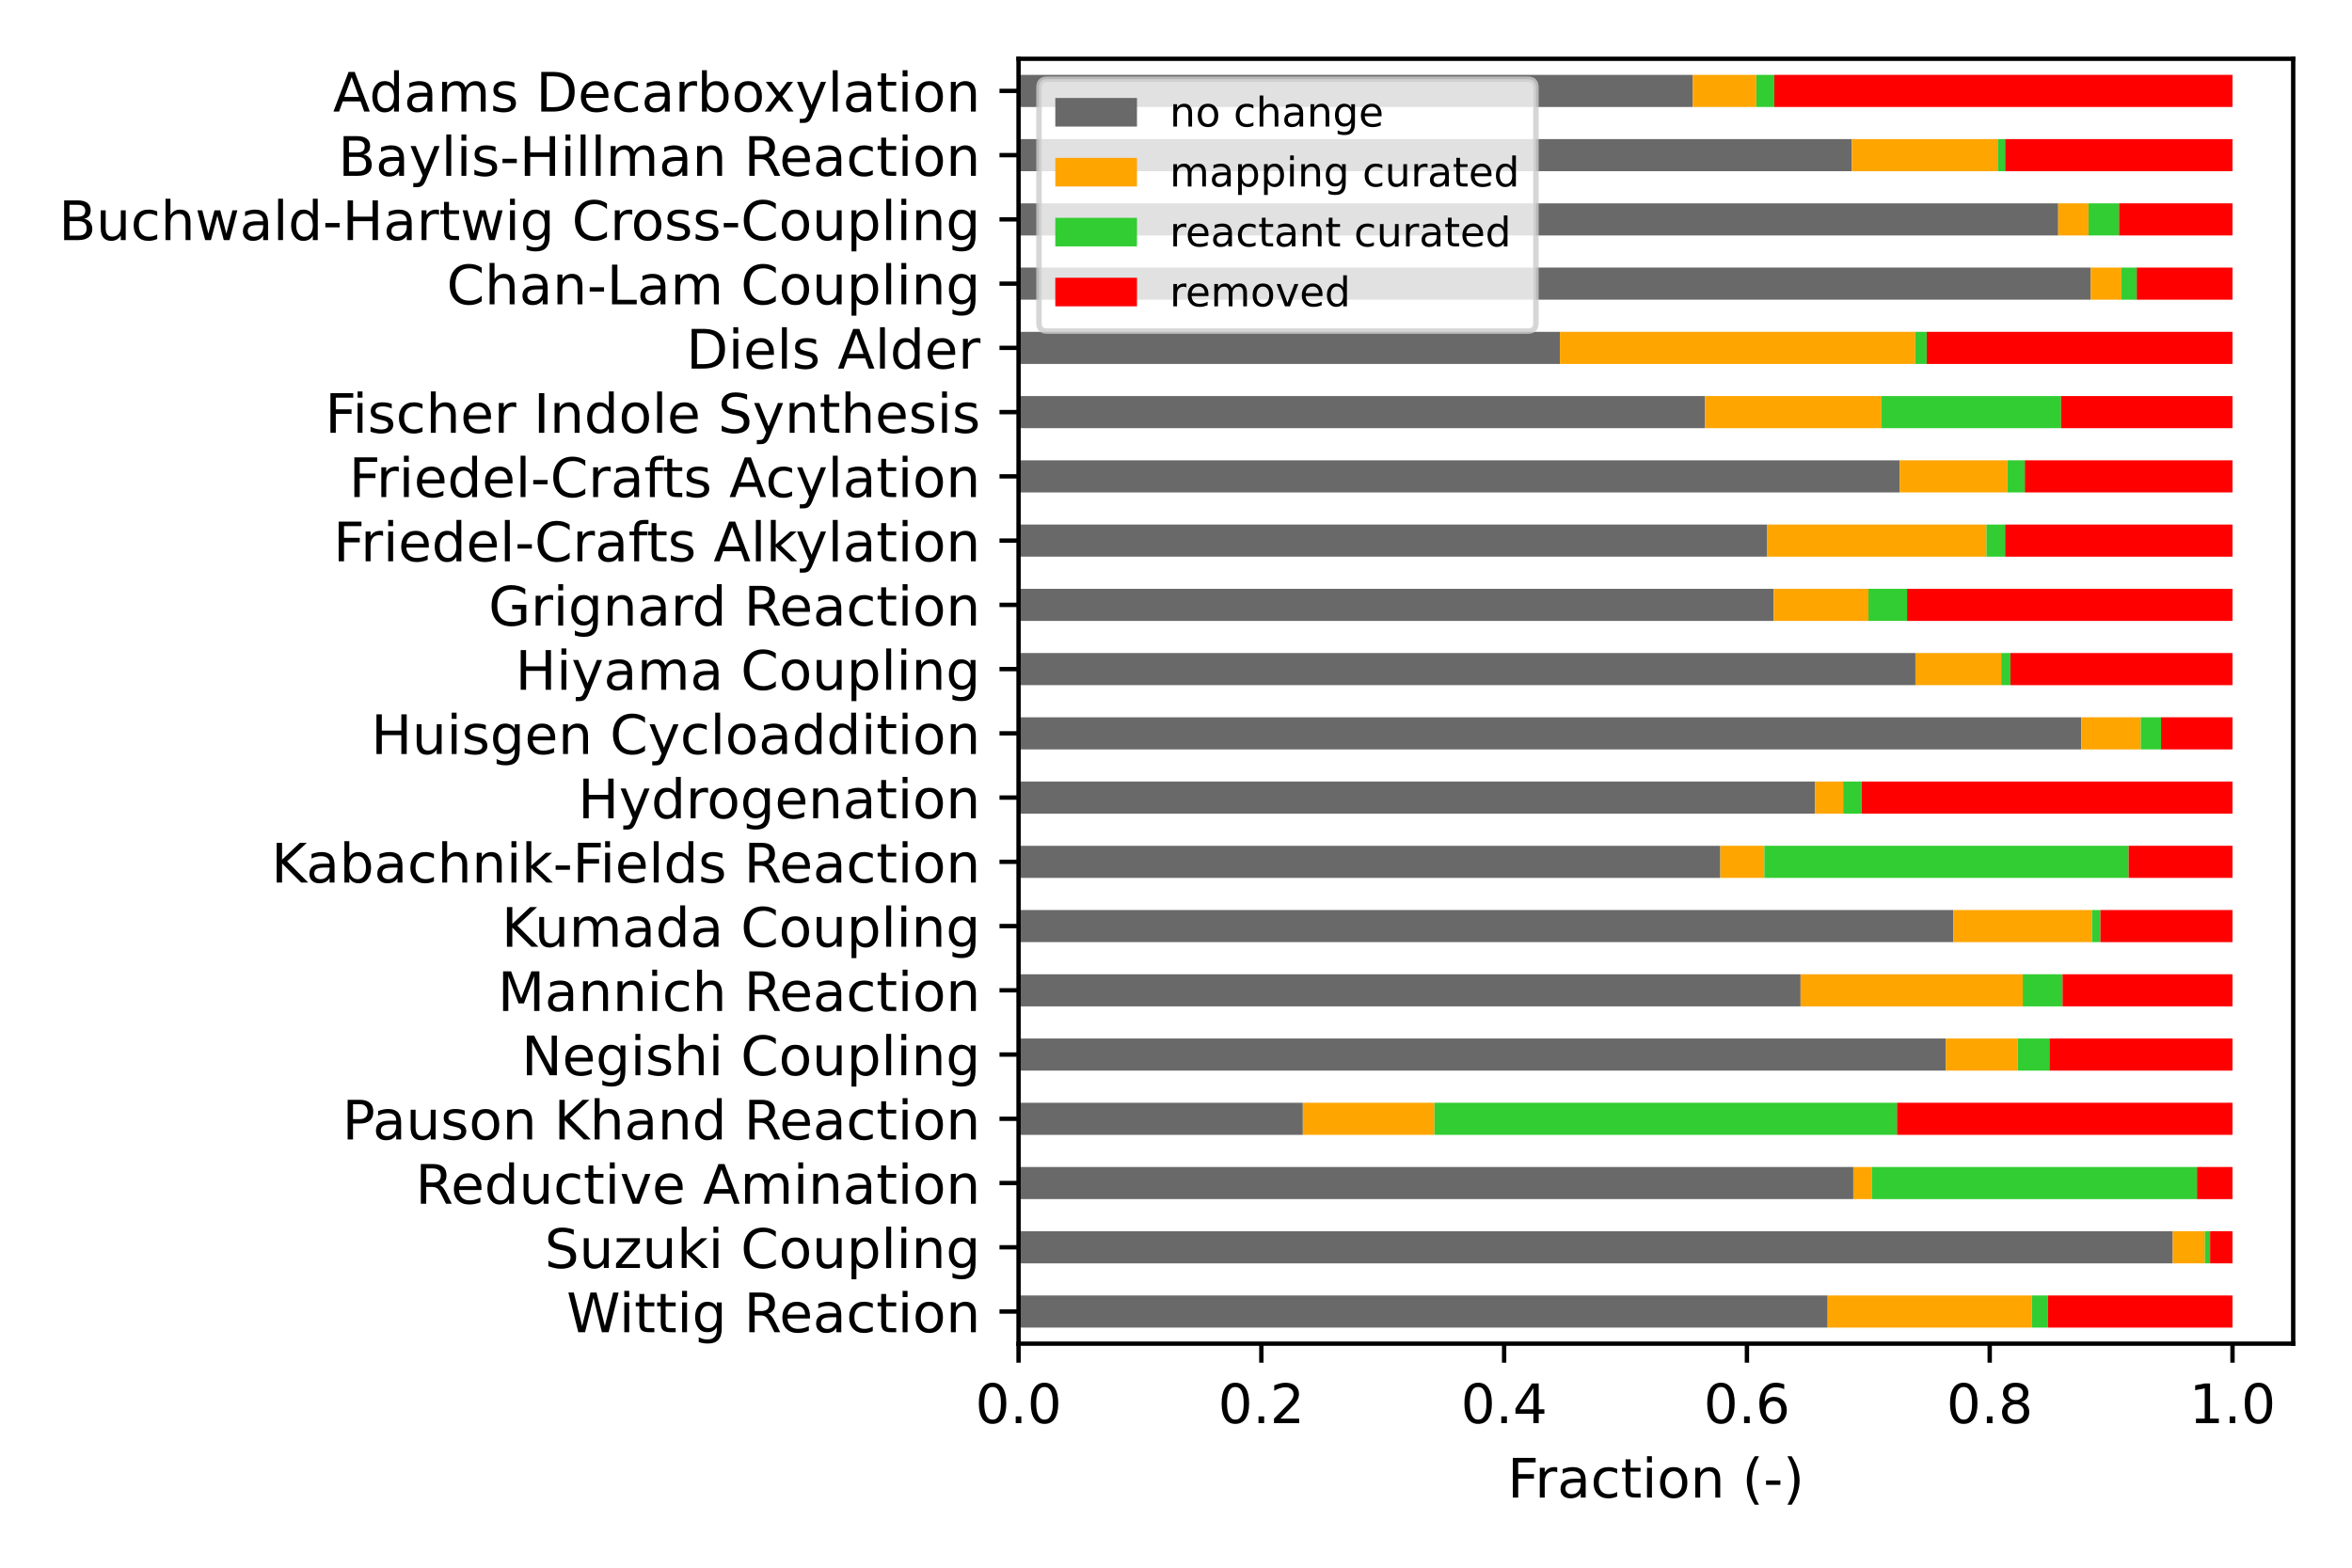 <?xml version="1.0" encoding="utf-8" standalone="no"?>
<!DOCTYPE svg PUBLIC "-//W3C//DTD SVG 1.1//EN"
  "http://www.w3.org/Graphics/SVG/1.1/DTD/svg11.dtd">
<!-- Created with matplotlib (https://matplotlib.org/) -->
<svg height="288pt" version="1.1" viewBox="0 0 432 288" width="432pt" xmlns="http://www.w3.org/2000/svg" xmlns:xlink="http://www.w3.org/1999/xlink">
 <defs>
  <style type="text/css">
*{stroke-linecap:butt;stroke-linejoin:round;}
  </style>
 </defs>
 <g id="figure_1">
  <g id="patch_1">
   <path d="M 0 288 
L 432 288 
L 432 0 
L 0 0 
z
" style="fill:#ffffff;"/>
  </g>
  <g id="axes_1">
   <g id="patch_2">
    <path d="M 187.081 246.844 
L 421.2 246.844 
L 421.2 10.8 
L 187.081 10.8 
z
" style="fill:#ffffff;"/>
   </g>
   <g id="patch_3">
    <path clip-path="url(#p76e8f91204)" d="M 187.081 243.893 
L 335.696 243.893 
L 335.696 237.992 
L 187.081 237.992 
z
" style="fill:#696969;"/>
   </g>
   <g id="patch_4">
    <path clip-path="url(#p76e8f91204)" d="M 187.081 232.091 
L 399.077 232.091 
L 399.077 226.19 
L 187.081 226.19 
z
" style="fill:#696969;"/>
   </g>
   <g id="patch_5">
    <path clip-path="url(#p76e8f91204)" d="M 187.081 220.289 
L 340.404 220.289 
L 340.404 214.388 
L 187.081 214.388 
z
" style="fill:#696969;"/>
   </g>
   <g id="patch_6">
    <path clip-path="url(#p76e8f91204)" d="M 187.081 208.487 
L 239.297 208.487 
L 239.297 202.586 
L 187.081 202.586 
z
" style="fill:#696969;"/>
   </g>
   <g id="patch_7">
    <path clip-path="url(#p76e8f91204)" d="M 187.081 196.684 
L 357.38 196.684 
L 357.38 190.783 
L 187.081 190.783 
z
" style="fill:#696969;"/>
   </g>
   <g id="patch_8">
    <path clip-path="url(#p76e8f91204)" d="M 187.081 184.882 
L 330.715 184.882 
L 330.715 178.981 
L 187.081 178.981 
z
" style="fill:#696969;"/>
   </g>
   <g id="patch_9">
    <path clip-path="url(#p76e8f91204)" d="M 187.081 173.08 
L 358.786 173.08 
L 358.786 167.179 
L 187.081 167.179 
z
" style="fill:#696969;"/>
   </g>
   <g id="patch_10">
    <path clip-path="url(#p76e8f91204)" d="M 187.081 161.278 
L 315.984 161.278 
L 315.984 155.377 
L 187.081 155.377 
z
" style="fill:#696969;"/>
   </g>
   <g id="patch_11">
    <path clip-path="url(#p76e8f91204)" d="M 187.081 149.476 
L 333.364 149.476 
L 333.364 143.575 
L 187.081 143.575 
z
" style="fill:#696969;"/>
   </g>
   <g id="patch_12">
    <path clip-path="url(#p76e8f91204)" d="M 187.081 137.674 
L 382.283 137.674 
L 382.283 131.772 
L 187.081 131.772 
z
" style="fill:#696969;"/>
   </g>
   <g id="patch_13">
    <path clip-path="url(#p76e8f91204)" d="M 187.081 125.871 
L 351.814 125.871 
L 351.814 119.97 
L 187.081 119.97 
z
" style="fill:#696969;"/>
   </g>
   <g id="patch_14">
    <path clip-path="url(#p76e8f91204)" d="M 187.081 114.069 
L 325.791 114.069 
L 325.791 108.168 
L 187.081 108.168 
z
" style="fill:#696969;"/>
   </g>
   <g id="patch_15">
    <path clip-path="url(#p76e8f91204)" d="M 187.081 102.267 
L 324.602 102.267 
L 324.602 96.366 
L 187.081 96.366 
z
" style="fill:#696969;"/>
   </g>
   <g id="patch_16">
    <path clip-path="url(#p76e8f91204)" d="M 187.081 90.465 
L 348.914 90.465 
L 348.914 84.564 
L 187.081 84.564 
z
" style="fill:#696969;"/>
   </g>
   <g id="patch_17">
    <path clip-path="url(#p76e8f91204)" d="M 187.081 78.663 
L 313.184 78.663 
L 313.184 72.761 
L 187.081 72.761 
z
" style="fill:#696969;"/>
   </g>
   <g id="patch_18">
    <path clip-path="url(#p76e8f91204)" d="M 187.081 66.86 
L 286.519 66.86 
L 286.519 60.959 
L 187.081 60.959 
z
" style="fill:#696969;"/>
   </g>
   <g id="patch_19">
    <path clip-path="url(#p76e8f91204)" d="M 187.081 55.058 
L 384.014 55.058 
L 384.014 49.157 
L 187.081 49.157 
z
" style="fill:#696969;"/>
   </g>
   <g id="patch_20">
    <path clip-path="url(#p76e8f91204)" d="M 187.081 43.256 
L 378.042 43.256 
L 378.042 37.355 
L 187.081 37.355 
z
" style="fill:#696969;"/>
   </g>
   <g id="patch_21">
    <path clip-path="url(#p76e8f91204)" d="M 187.081 31.454 
L 340.134 31.454 
L 340.134 25.553 
L 187.081 25.553 
z
" style="fill:#696969;"/>
   </g>
   <g id="patch_22">
    <path clip-path="url(#p76e8f91204)" d="M 187.081 19.652 
L 310.916 19.652 
L 310.916 13.751 
L 187.081 13.751 
z
" style="fill:#696969;"/>
   </g>
   <g id="patch_23">
    <path clip-path="url(#p76e8f91204)" d="M 335.696 243.893 
L 373.188 243.893 
L 373.188 237.992 
L 335.696 237.992 
z
" style="fill:#ffa500;"/>
   </g>
   <g id="patch_24">
    <path clip-path="url(#p76e8f91204)" d="M 399.077 232.091 
L 404.973 232.091 
L 404.973 226.19 
L 399.077 226.19 
z
" style="fill:#ffa500;"/>
   </g>
   <g id="patch_25">
    <path clip-path="url(#p76e8f91204)" d="M 340.404 220.289 
L 343.801 220.289 
L 343.801 214.388 
L 340.404 214.388 
z
" style="fill:#ffa500;"/>
   </g>
   <g id="patch_26">
    <path clip-path="url(#p76e8f91204)" d="M 239.297 208.487 
L 263.467 208.487 
L 263.467 202.586 
L 239.297 202.586 
z
" style="fill:#ffa500;"/>
   </g>
   <g id="patch_27">
    <path clip-path="url(#p76e8f91204)" d="M 357.38 196.684 
L 370.604 196.684 
L 370.604 190.783 
L 357.38 190.783 
z
" style="fill:#ffa500;"/>
   </g>
   <g id="patch_28">
    <path clip-path="url(#p76e8f91204)" d="M 330.715 184.882 
L 371.528 184.882 
L 371.528 178.981 
L 330.715 178.981 
z
" style="fill:#ffa500;"/>
   </g>
   <g id="patch_29">
    <path clip-path="url(#p76e8f91204)" d="M 358.786 173.08 
L 384.242 173.08 
L 384.242 167.179 
L 358.786 167.179 
z
" style="fill:#ffa500;"/>
   </g>
   <g id="patch_30">
    <path clip-path="url(#p76e8f91204)" d="M 315.984 161.278 
L 324.063 161.278 
L 324.063 155.377 
L 315.984 155.377 
z
" style="fill:#ffa500;"/>
   </g>
   <g id="patch_31">
    <path clip-path="url(#p76e8f91204)" d="M 333.364 149.476 
L 338.541 149.476 
L 338.541 143.575 
L 333.364 143.575 
z
" style="fill:#ffa500;"/>
   </g>
   <g id="patch_32">
    <path clip-path="url(#p76e8f91204)" d="M 382.283 137.674 
L 393.208 137.674 
L 393.208 131.772 
L 382.283 131.772 
z
" style="fill:#ffa500;"/>
   </g>
   <g id="patch_33">
    <path clip-path="url(#p76e8f91204)" d="M 351.814 125.871 
L 367.573 125.871 
L 367.573 119.97 
L 351.814 119.97 
z
" style="fill:#ffa500;"/>
   </g>
   <g id="patch_34">
    <path clip-path="url(#p76e8f91204)" d="M 325.791 114.069 
L 343.177 114.069 
L 343.177 108.168 
L 325.791 108.168 
z
" style="fill:#ffa500;"/>
   </g>
   <g id="patch_35">
    <path clip-path="url(#p76e8f91204)" d="M 324.602 102.267 
L 364.858 102.267 
L 364.858 96.366 
L 324.602 96.366 
z
" style="fill:#ffa500;"/>
   </g>
   <g id="patch_36">
    <path clip-path="url(#p76e8f91204)" d="M 348.914 90.465 
L 368.726 90.465 
L 368.726 84.564 
L 348.914 84.564 
z
" style="fill:#ffa500;"/>
   </g>
   <g id="patch_37">
    <path clip-path="url(#p76e8f91204)" d="M 313.184 78.663 
L 345.582 78.663 
L 345.582 72.761 
L 313.184 72.761 
z
" style="fill:#ffa500;"/>
   </g>
   <g id="patch_38">
    <path clip-path="url(#p76e8f91204)" d="M 286.519 66.86 
L 351.78 66.86 
L 351.78 60.959 
L 286.519 60.959 
z
" style="fill:#ffa500;"/>
   </g>
   <g id="patch_39">
    <path clip-path="url(#p76e8f91204)" d="M 384.014 55.058 
L 389.649 55.058 
L 389.649 49.157 
L 384.014 49.157 
z
" style="fill:#ffa500;"/>
   </g>
   <g id="patch_40">
    <path clip-path="url(#p76e8f91204)" d="M 378.042 43.256 
L 383.598 43.256 
L 383.598 37.355 
L 378.042 37.355 
z
" style="fill:#ffa500;"/>
   </g>
   <g id="patch_41">
    <path clip-path="url(#p76e8f91204)" d="M 340.134 31.454 
L 366.925 31.454 
L 366.925 25.553 
L 340.134 25.553 
z
" style="fill:#ffa500;"/>
   </g>
   <g id="patch_42">
    <path clip-path="url(#p76e8f91204)" d="M 310.916 19.652 
L 322.589 19.652 
L 322.589 13.751 
L 310.916 13.751 
z
" style="fill:#ffa500;"/>
   </g>
   <g id="patch_43">
    <path clip-path="url(#p76e8f91204)" d="M 373.188 243.893 
L 376.136 243.893 
L 376.136 237.992 
L 373.188 237.992 
z
" style="fill:#32cd32;"/>
   </g>
   <g id="patch_44">
    <path clip-path="url(#p76e8f91204)" d="M 404.973 232.091 
L 405.936 232.091 
L 405.936 226.19 
L 404.973 226.19 
z
" style="fill:#32cd32;"/>
   </g>
   <g id="patch_45">
    <path clip-path="url(#p76e8f91204)" d="M 343.801 220.289 
L 403.527 220.289 
L 403.527 214.388 
L 343.801 214.388 
z
" style="fill:#32cd32;"/>
   </g>
   <g id="patch_46">
    <path clip-path="url(#p76e8f91204)" d="M 263.467 208.487 
L 348.432 208.487 
L 348.432 202.586 
L 263.467 202.586 
z
" style="fill:#32cd32;"/>
   </g>
   <g id="patch_47">
    <path clip-path="url(#p76e8f91204)" d="M 370.604 196.684 
L 376.429 196.684 
L 376.429 190.783 
L 370.604 190.783 
z
" style="fill:#32cd32;"/>
   </g>
   <g id="patch_48">
    <path clip-path="url(#p76e8f91204)" d="M 371.528 184.882 
L 378.834 184.882 
L 378.834 178.981 
L 371.528 178.981 
z
" style="fill:#32cd32;"/>
   </g>
   <g id="patch_49">
    <path clip-path="url(#p76e8f91204)" d="M 384.242 173.08 
L 385.781 173.08 
L 385.781 167.179 
L 384.242 167.179 
z
" style="fill:#32cd32;"/>
   </g>
   <g id="patch_50">
    <path clip-path="url(#p76e8f91204)" d="M 324.063 161.278 
L 390.974 161.278 
L 390.974 155.377 
L 324.063 155.377 
z
" style="fill:#32cd32;"/>
   </g>
   <g id="patch_51">
    <path clip-path="url(#p76e8f91204)" d="M 338.541 149.476 
L 341.922 149.476 
L 341.922 143.575 
L 338.541 143.575 
z
" style="fill:#32cd32;"/>
   </g>
   <g id="patch_52">
    <path clip-path="url(#p76e8f91204)" d="M 393.208 137.674 
L 396.928 137.674 
L 396.928 131.772 
L 393.208 131.772 
z
" style="fill:#32cd32;"/>
   </g>
   <g id="patch_53">
    <path clip-path="url(#p76e8f91204)" d="M 367.573 125.871 
L 369.264 125.871 
L 369.264 119.97 
L 367.573 119.97 
z
" style="fill:#32cd32;"/>
   </g>
   <g id="patch_54">
    <path clip-path="url(#p76e8f91204)" d="M 343.177 114.069 
L 350.28 114.069 
L 350.28 108.168 
L 343.177 108.168 
z
" style="fill:#32cd32;"/>
   </g>
   <g id="patch_55">
    <path clip-path="url(#p76e8f91204)" d="M 364.858 102.267 
L 368.283 102.267 
L 368.283 96.366 
L 364.858 96.366 
z
" style="fill:#32cd32;"/>
   </g>
   <g id="patch_56">
    <path clip-path="url(#p76e8f91204)" d="M 368.726 90.465 
L 371.907 90.465 
L 371.907 84.564 
L 368.726 84.564 
z
" style="fill:#32cd32;"/>
   </g>
   <g id="patch_57">
    <path clip-path="url(#p76e8f91204)" d="M 345.582 78.663 
L 378.566 78.663 
L 378.566 72.761 
L 345.582 72.761 
z
" style="fill:#32cd32;"/>
   </g>
   <g id="patch_58">
    <path clip-path="url(#p76e8f91204)" d="M 351.78 66.86 
L 353.884 66.86 
L 353.884 60.959 
L 351.78 60.959 
z
" style="fill:#32cd32;"/>
   </g>
   <g id="patch_59">
    <path clip-path="url(#p76e8f91204)" d="M 389.649 55.058 
L 392.466 55.058 
L 392.466 49.157 
L 389.649 49.157 
z
" style="fill:#32cd32;"/>
   </g>
   <g id="patch_60">
    <path clip-path="url(#p76e8f91204)" d="M 383.598 43.256 
L 389.215 43.256 
L 389.215 37.355 
L 383.598 37.355 
z
" style="fill:#32cd32;"/>
   </g>
   <g id="patch_61">
    <path clip-path="url(#p76e8f91204)" d="M 366.925 31.454 
L 368.291 31.454 
L 368.291 25.553 
L 366.925 25.553 
z
" style="fill:#32cd32;"/>
   </g>
   <g id="patch_62">
    <path clip-path="url(#p76e8f91204)" d="M 322.589 19.652 
L 325.888 19.652 
L 325.888 13.751 
L 322.589 13.751 
z
" style="fill:#32cd32;"/>
   </g>
   <g id="patch_63">
    <path clip-path="url(#p76e8f91204)" d="M 376.136 243.893 
L 410.051 243.893 
L 410.051 237.992 
L 376.136 237.992 
z
" style="fill:#ff0000;"/>
   </g>
   <g id="patch_64">
    <path clip-path="url(#p76e8f91204)" d="M 405.936 232.091 
L 410.051 232.091 
L 410.051 226.19 
L 405.936 226.19 
z
" style="fill:#ff0000;"/>
   </g>
   <g id="patch_65">
    <path clip-path="url(#p76e8f91204)" d="M 403.527 220.289 
L 410.051 220.289 
L 410.051 214.388 
L 403.527 214.388 
z
" style="fill:#ff0000;"/>
   </g>
   <g id="patch_66">
    <path clip-path="url(#p76e8f91204)" d="M 348.432 208.487 
L 410.051 208.487 
L 410.051 202.586 
L 348.432 202.586 
z
" style="fill:#ff0000;"/>
   </g>
   <g id="patch_67">
    <path clip-path="url(#p76e8f91204)" d="M 376.429 196.684 
L 410.051 196.684 
L 410.051 190.783 
L 376.429 190.783 
z
" style="fill:#ff0000;"/>
   </g>
   <g id="patch_68">
    <path clip-path="url(#p76e8f91204)" d="M 378.834 184.882 
L 410.051 184.882 
L 410.051 178.981 
L 378.834 178.981 
z
" style="fill:#ff0000;"/>
   </g>
   <g id="patch_69">
    <path clip-path="url(#p76e8f91204)" d="M 385.781 173.08 
L 410.051 173.08 
L 410.051 167.179 
L 385.781 167.179 
z
" style="fill:#ff0000;"/>
   </g>
   <g id="patch_70">
    <path clip-path="url(#p76e8f91204)" d="M 390.974 161.278 
L 410.051 161.278 
L 410.051 155.377 
L 390.974 155.377 
z
" style="fill:#ff0000;"/>
   </g>
   <g id="patch_71">
    <path clip-path="url(#p76e8f91204)" d="M 341.922 149.476 
L 410.051 149.476 
L 410.051 143.575 
L 341.922 143.575 
z
" style="fill:#ff0000;"/>
   </g>
   <g id="patch_72">
    <path clip-path="url(#p76e8f91204)" d="M 396.928 137.674 
L 410.051 137.674 
L 410.051 131.772 
L 396.928 131.772 
z
" style="fill:#ff0000;"/>
   </g>
   <g id="patch_73">
    <path clip-path="url(#p76e8f91204)" d="M 369.264 125.871 
L 410.051 125.871 
L 410.051 119.97 
L 369.264 119.97 
z
" style="fill:#ff0000;"/>
   </g>
   <g id="patch_74">
    <path clip-path="url(#p76e8f91204)" d="M 350.28 114.069 
L 410.051 114.069 
L 410.051 108.168 
L 350.28 108.168 
z
" style="fill:#ff0000;"/>
   </g>
   <g id="patch_75">
    <path clip-path="url(#p76e8f91204)" d="M 368.283 102.267 
L 410.051 102.267 
L 410.051 96.366 
L 368.283 96.366 
z
" style="fill:#ff0000;"/>
   </g>
   <g id="patch_76">
    <path clip-path="url(#p76e8f91204)" d="M 371.907 90.465 
L 410.051 90.465 
L 410.051 84.564 
L 371.907 84.564 
z
" style="fill:#ff0000;"/>
   </g>
   <g id="patch_77">
    <path clip-path="url(#p76e8f91204)" d="M 378.566 78.663 
L 410.051 78.663 
L 410.051 72.761 
L 378.566 72.761 
z
" style="fill:#ff0000;"/>
   </g>
   <g id="patch_78">
    <path clip-path="url(#p76e8f91204)" d="M 353.884 66.86 
L 410.051 66.86 
L 410.051 60.959 
L 353.884 60.959 
z
" style="fill:#ff0000;"/>
   </g>
   <g id="patch_79">
    <path clip-path="url(#p76e8f91204)" d="M 392.466 55.058 
L 410.051 55.058 
L 410.051 49.157 
L 392.466 49.157 
z
" style="fill:#ff0000;"/>
   </g>
   <g id="patch_80">
    <path clip-path="url(#p76e8f91204)" d="M 389.215 43.256 
L 410.051 43.256 
L 410.051 37.355 
L 389.215 37.355 
z
" style="fill:#ff0000;"/>
   </g>
   <g id="patch_81">
    <path clip-path="url(#p76e8f91204)" d="M 368.291 31.454 
L 410.051 31.454 
L 410.051 25.553 
L 368.291 25.553 
z
" style="fill:#ff0000;"/>
   </g>
   <g id="patch_82">
    <path clip-path="url(#p76e8f91204)" d="M 325.888 19.652 
L 410.051 19.652 
L 410.051 13.751 
L 325.888 13.751 
z
" style="fill:#ff0000;"/>
   </g>
   <g id="matplotlib.axis_1">
    <g id="xtick_1">
     <g id="line2d_1">
      <defs>
       <path d="M 0 0 
L 0 3.5 
" id="mc71c5d6e0a" style="stroke:#000000;stroke-width:0.8;"/>
      </defs>
      <g>
       <use style="stroke:#000000;stroke-width:0.8;" x="187.081" xlink:href="#mc71c5d6e0a" y="246.844"/>
      </g>
     </g>
     <g id="text_1">
      <!-- 0.0 -->
      <defs>
       <path d="M 31.781 66.406 
Q 24.172 66.406 20.328 58.906 
Q 16.5 51.422 16.5 36.375 
Q 16.5 21.391 20.328 13.891 
Q 24.172 6.391 31.781 6.391 
Q 39.453 6.391 43.281 13.891 
Q 47.125 21.391 47.125 36.375 
Q 47.125 51.422 43.281 58.906 
Q 39.453 66.406 31.781 66.406 
z
M 31.781 74.219 
Q 44.047 74.219 50.516 64.516 
Q 56.984 54.828 56.984 36.375 
Q 56.984 17.969 50.516 8.266 
Q 44.047 -1.422 31.781 -1.422 
Q 19.531 -1.422 13.062 8.266 
Q 6.594 17.969 6.594 36.375 
Q 6.594 54.828 13.062 64.516 
Q 19.531 74.219 31.781 74.219 
z
" id="DejaVuSans-48"/>
       <path d="M 10.688 12.406 
L 21 12.406 
L 21 0 
L 10.688 0 
z
" id="DejaVuSans-46"/>
      </defs>
      <g transform="translate(179.13 261.442)scale(0.1 -0.1)">
       <use xlink:href="#DejaVuSans-48"/>
       <use x="63.623" xlink:href="#DejaVuSans-46"/>
       <use x="95.41" xlink:href="#DejaVuSans-48"/>
      </g>
     </g>
    </g>
    <g id="xtick_2">
     <g id="line2d_2">
      <g>
       <use style="stroke:#000000;stroke-width:0.8;" x="231.675" xlink:href="#mc71c5d6e0a" y="246.844"/>
      </g>
     </g>
     <g id="text_2">
      <!-- 0.2 -->
      <defs>
       <path d="M 19.188 8.297 
L 53.609 8.297 
L 53.609 0 
L 7.328 0 
L 7.328 8.297 
Q 12.938 14.109 22.625 23.891 
Q 32.328 33.688 34.812 36.531 
Q 39.547 41.844 41.422 45.531 
Q 43.312 49.219 43.312 52.781 
Q 43.312 58.594 39.234 62.25 
Q 35.156 65.922 28.609 65.922 
Q 23.969 65.922 18.812 64.312 
Q 13.672 62.703 7.812 59.422 
L 7.812 69.391 
Q 13.766 71.781 18.938 73 
Q 24.125 74.219 28.422 74.219 
Q 39.75 74.219 46.484 68.547 
Q 53.219 62.891 53.219 53.422 
Q 53.219 48.922 51.531 44.891 
Q 49.859 40.875 45.406 35.406 
Q 44.188 33.984 37.641 27.219 
Q 31.109 20.453 19.188 8.297 
z
" id="DejaVuSans-50"/>
      </defs>
      <g transform="translate(223.724 261.442)scale(0.1 -0.1)">
       <use xlink:href="#DejaVuSans-48"/>
       <use x="63.623" xlink:href="#DejaVuSans-46"/>
       <use x="95.41" xlink:href="#DejaVuSans-50"/>
      </g>
     </g>
    </g>
    <g id="xtick_3">
     <g id="line2d_3">
      <g>
       <use style="stroke:#000000;stroke-width:0.8;" x="276.269" xlink:href="#mc71c5d6e0a" y="246.844"/>
      </g>
     </g>
     <g id="text_3">
      <!-- 0.4 -->
      <defs>
       <path d="M 37.797 64.312 
L 12.891 25.391 
L 37.797 25.391 
z
M 35.203 72.906 
L 47.609 72.906 
L 47.609 25.391 
L 58.016 25.391 
L 58.016 17.188 
L 47.609 17.188 
L 47.609 0 
L 37.797 0 
L 37.797 17.188 
L 4.891 17.188 
L 4.891 26.703 
z
" id="DejaVuSans-52"/>
      </defs>
      <g transform="translate(268.318 261.442)scale(0.1 -0.1)">
       <use xlink:href="#DejaVuSans-48"/>
       <use x="63.623" xlink:href="#DejaVuSans-46"/>
       <use x="95.41" xlink:href="#DejaVuSans-52"/>
      </g>
     </g>
    </g>
    <g id="xtick_4">
     <g id="line2d_4">
      <g>
       <use style="stroke:#000000;stroke-width:0.8;" x="320.863" xlink:href="#mc71c5d6e0a" y="246.844"/>
      </g>
     </g>
     <g id="text_4">
      <!-- 0.6 -->
      <defs>
       <path d="M 33.016 40.375 
Q 26.375 40.375 22.484 35.828 
Q 18.609 31.297 18.609 23.391 
Q 18.609 15.531 22.484 10.953 
Q 26.375 6.391 33.016 6.391 
Q 39.656 6.391 43.531 10.953 
Q 47.406 15.531 47.406 23.391 
Q 47.406 31.297 43.531 35.828 
Q 39.656 40.375 33.016 40.375 
z
M 52.594 71.297 
L 52.594 62.312 
Q 48.875 64.062 45.094 64.984 
Q 41.312 65.922 37.594 65.922 
Q 27.828 65.922 22.672 59.328 
Q 17.531 52.734 16.797 39.406 
Q 19.672 43.656 24.016 45.922 
Q 28.375 48.188 33.594 48.188 
Q 44.578 48.188 50.953 41.516 
Q 57.328 34.859 57.328 23.391 
Q 57.328 12.156 50.688 5.359 
Q 44.047 -1.422 33.016 -1.422 
Q 20.359 -1.422 13.672 8.266 
Q 6.984 17.969 6.984 36.375 
Q 6.984 53.656 15.188 63.938 
Q 23.391 74.219 37.203 74.219 
Q 40.922 74.219 44.703 73.484 
Q 48.484 72.75 52.594 71.297 
z
" id="DejaVuSans-54"/>
      </defs>
      <g transform="translate(312.912 261.442)scale(0.1 -0.1)">
       <use xlink:href="#DejaVuSans-48"/>
       <use x="63.623" xlink:href="#DejaVuSans-46"/>
       <use x="95.41" xlink:href="#DejaVuSans-54"/>
      </g>
     </g>
    </g>
    <g id="xtick_5">
     <g id="line2d_5">
      <g>
       <use style="stroke:#000000;stroke-width:0.8;" x="365.457" xlink:href="#mc71c5d6e0a" y="246.844"/>
      </g>
     </g>
     <g id="text_5">
      <!-- 0.8 -->
      <defs>
       <path d="M 31.781 34.625 
Q 24.75 34.625 20.719 30.859 
Q 16.703 27.094 16.703 20.516 
Q 16.703 13.922 20.719 10.156 
Q 24.75 6.391 31.781 6.391 
Q 38.812 6.391 42.859 10.172 
Q 46.922 13.969 46.922 20.516 
Q 46.922 27.094 42.891 30.859 
Q 38.875 34.625 31.781 34.625 
z
M 21.922 38.812 
Q 15.578 40.375 12.031 44.719 
Q 8.5 49.078 8.5 55.328 
Q 8.5 64.062 14.719 69.141 
Q 20.953 74.219 31.781 74.219 
Q 42.672 74.219 48.875 69.141 
Q 55.078 64.062 55.078 55.328 
Q 55.078 49.078 51.531 44.719 
Q 48 40.375 41.703 38.812 
Q 48.828 37.156 52.797 32.312 
Q 56.781 27.484 56.781 20.516 
Q 56.781 9.906 50.312 4.234 
Q 43.844 -1.422 31.781 -1.422 
Q 19.734 -1.422 13.25 4.234 
Q 6.781 9.906 6.781 20.516 
Q 6.781 27.484 10.781 32.312 
Q 14.797 37.156 21.922 38.812 
z
M 18.312 54.391 
Q 18.312 48.734 21.844 45.562 
Q 25.391 42.391 31.781 42.391 
Q 38.141 42.391 41.719 45.562 
Q 45.312 48.734 45.312 54.391 
Q 45.312 60.062 41.719 63.234 
Q 38.141 66.406 31.781 66.406 
Q 25.391 66.406 21.844 63.234 
Q 18.312 60.062 18.312 54.391 
z
" id="DejaVuSans-56"/>
      </defs>
      <g transform="translate(357.506 261.442)scale(0.1 -0.1)">
       <use xlink:href="#DejaVuSans-48"/>
       <use x="63.623" xlink:href="#DejaVuSans-46"/>
       <use x="95.41" xlink:href="#DejaVuSans-56"/>
      </g>
     </g>
    </g>
    <g id="xtick_6">
     <g id="line2d_6">
      <g>
       <use style="stroke:#000000;stroke-width:0.8;" x="410.051" xlink:href="#mc71c5d6e0a" y="246.844"/>
      </g>
     </g>
     <g id="text_6">
      <!-- 1.0 -->
      <defs>
       <path d="M 12.406 8.297 
L 28.516 8.297 
L 28.516 63.922 
L 10.984 60.406 
L 10.984 69.391 
L 28.422 72.906 
L 38.281 72.906 
L 38.281 8.297 
L 54.391 8.297 
L 54.391 0 
L 12.406 0 
z
" id="DejaVuSans-49"/>
      </defs>
      <g transform="translate(402.1 261.442)scale(0.1 -0.1)">
       <use xlink:href="#DejaVuSans-49"/>
       <use x="63.623" xlink:href="#DejaVuSans-46"/>
       <use x="95.41" xlink:href="#DejaVuSans-48"/>
      </g>
     </g>
    </g>
    <g id="text_7">
     <!-- Fraction (-) -->
     <defs>
      <path d="M 9.812 72.906 
L 51.703 72.906 
L 51.703 64.594 
L 19.672 64.594 
L 19.672 43.109 
L 48.578 43.109 
L 48.578 34.812 
L 19.672 34.812 
L 19.672 0 
L 9.812 0 
z
" id="DejaVuSans-70"/>
      <path d="M 41.109 46.297 
Q 39.594 47.172 37.812 47.578 
Q 36.031 48 33.891 48 
Q 26.266 48 22.188 43.047 
Q 18.109 38.094 18.109 28.812 
L 18.109 0 
L 9.078 0 
L 9.078 54.688 
L 18.109 54.688 
L 18.109 46.188 
Q 20.953 51.172 25.484 53.578 
Q 30.031 56 36.531 56 
Q 37.453 56 38.578 55.875 
Q 39.703 55.766 41.062 55.516 
z
" id="DejaVuSans-114"/>
      <path d="M 34.281 27.484 
Q 23.391 27.484 19.188 25 
Q 14.984 22.516 14.984 16.5 
Q 14.984 11.719 18.141 8.906 
Q 21.297 6.109 26.703 6.109 
Q 34.188 6.109 38.703 11.406 
Q 43.219 16.703 43.219 25.484 
L 43.219 27.484 
z
M 52.203 31.203 
L 52.203 0 
L 43.219 0 
L 43.219 8.297 
Q 40.141 3.328 35.547 0.953 
Q 30.953 -1.422 24.312 -1.422 
Q 15.922 -1.422 10.953 3.297 
Q 6 8.016 6 15.922 
Q 6 25.141 12.172 29.828 
Q 18.359 34.516 30.609 34.516 
L 43.219 34.516 
L 43.219 35.406 
Q 43.219 41.609 39.141 45 
Q 35.062 48.391 27.688 48.391 
Q 23 48.391 18.547 47.266 
Q 14.109 46.141 10.016 43.891 
L 10.016 52.203 
Q 14.938 54.109 19.578 55.047 
Q 24.219 56 28.609 56 
Q 40.484 56 46.344 49.844 
Q 52.203 43.703 52.203 31.203 
z
" id="DejaVuSans-97"/>
      <path d="M 48.781 52.594 
L 48.781 44.188 
Q 44.969 46.297 41.141 47.344 
Q 37.312 48.391 33.406 48.391 
Q 24.656 48.391 19.812 42.844 
Q 14.984 37.312 14.984 27.297 
Q 14.984 17.281 19.812 11.734 
Q 24.656 6.203 33.406 6.203 
Q 37.312 6.203 41.141 7.25 
Q 44.969 8.297 48.781 10.406 
L 48.781 2.094 
Q 45.016 0.344 40.984 -0.531 
Q 36.969 -1.422 32.422 -1.422 
Q 20.062 -1.422 12.781 6.344 
Q 5.516 14.109 5.516 27.297 
Q 5.516 40.672 12.859 48.328 
Q 20.219 56 33.016 56 
Q 37.156 56 41.109 55.141 
Q 45.062 54.297 48.781 52.594 
z
" id="DejaVuSans-99"/>
      <path d="M 18.312 70.219 
L 18.312 54.688 
L 36.812 54.688 
L 36.812 47.703 
L 18.312 47.703 
L 18.312 18.016 
Q 18.312 11.328 20.141 9.422 
Q 21.969 7.516 27.594 7.516 
L 36.812 7.516 
L 36.812 0 
L 27.594 0 
Q 17.188 0 13.234 3.875 
Q 9.281 7.766 9.281 18.016 
L 9.281 47.703 
L 2.688 47.703 
L 2.688 54.688 
L 9.281 54.688 
L 9.281 70.219 
z
" id="DejaVuSans-116"/>
      <path d="M 9.422 54.688 
L 18.406 54.688 
L 18.406 0 
L 9.422 0 
z
M 9.422 75.984 
L 18.406 75.984 
L 18.406 64.594 
L 9.422 64.594 
z
" id="DejaVuSans-105"/>
      <path d="M 30.609 48.391 
Q 23.391 48.391 19.188 42.75 
Q 14.984 37.109 14.984 27.297 
Q 14.984 17.484 19.156 11.844 
Q 23.344 6.203 30.609 6.203 
Q 37.797 6.203 41.984 11.859 
Q 46.188 17.531 46.188 27.297 
Q 46.188 37.016 41.984 42.703 
Q 37.797 48.391 30.609 48.391 
z
M 30.609 56 
Q 42.328 56 49.016 48.375 
Q 55.719 40.766 55.719 27.297 
Q 55.719 13.875 49.016 6.219 
Q 42.328 -1.422 30.609 -1.422 
Q 18.844 -1.422 12.172 6.219 
Q 5.516 13.875 5.516 27.297 
Q 5.516 40.766 12.172 48.375 
Q 18.844 56 30.609 56 
z
" id="DejaVuSans-111"/>
      <path d="M 54.891 33.016 
L 54.891 0 
L 45.906 0 
L 45.906 32.719 
Q 45.906 40.484 42.875 44.328 
Q 39.844 48.188 33.797 48.188 
Q 26.516 48.188 22.312 43.547 
Q 18.109 38.922 18.109 30.906 
L 18.109 0 
L 9.078 0 
L 9.078 54.688 
L 18.109 54.688 
L 18.109 46.188 
Q 21.344 51.125 25.703 53.562 
Q 30.078 56 35.797 56 
Q 45.219 56 50.047 50.172 
Q 54.891 44.344 54.891 33.016 
z
" id="DejaVuSans-110"/>
      <path id="DejaVuSans-32"/>
      <path d="M 31 75.875 
Q 24.469 64.656 21.281 53.656 
Q 18.109 42.672 18.109 31.391 
Q 18.109 20.125 21.312 9.062 
Q 24.516 -2 31 -13.188 
L 23.188 -13.188 
Q 15.875 -1.703 12.234 9.375 
Q 8.594 20.453 8.594 31.391 
Q 8.594 42.281 12.203 53.312 
Q 15.828 64.359 23.188 75.875 
z
" id="DejaVuSans-40"/>
      <path d="M 4.891 31.391 
L 31.203 31.391 
L 31.203 23.391 
L 4.891 23.391 
z
" id="DejaVuSans-45"/>
      <path d="M 8.016 75.875 
L 15.828 75.875 
Q 23.141 64.359 26.781 53.312 
Q 30.422 42.281 30.422 31.391 
Q 30.422 20.453 26.781 9.375 
Q 23.141 -1.703 15.828 -13.188 
L 8.016 -13.188 
Q 14.5 -2 17.703 9.062 
Q 20.906 20.125 20.906 31.391 
Q 20.906 42.672 17.703 53.656 
Q 14.5 64.656 8.016 75.875 
z
" id="DejaVuSans-41"/>
     </defs>
     <g transform="translate(276.887 275.12)scale(0.1 -0.1)">
      <use xlink:href="#DejaVuSans-70"/>
      <use x="50.27" xlink:href="#DejaVuSans-114"/>
      <use x="91.383" xlink:href="#DejaVuSans-97"/>
      <use x="152.662" xlink:href="#DejaVuSans-99"/>
      <use x="207.643" xlink:href="#DejaVuSans-116"/>
      <use x="246.852" xlink:href="#DejaVuSans-105"/>
      <use x="274.635" xlink:href="#DejaVuSans-111"/>
      <use x="335.816" xlink:href="#DejaVuSans-110"/>
      <use x="399.195" xlink:href="#DejaVuSans-32"/>
      <use x="430.982" xlink:href="#DejaVuSans-40"/>
      <use x="469.996" xlink:href="#DejaVuSans-45"/>
      <use x="506.08" xlink:href="#DejaVuSans-41"/>
     </g>
    </g>
   </g>
   <g id="matplotlib.axis_2">
    <g id="ytick_1">
     <g id="line2d_7">
      <defs>
       <path d="M 0 0 
L -3.5 0 
" id="mb09ca012e9" style="stroke:#000000;stroke-width:0.8;"/>
      </defs>
      <g>
       <use style="stroke:#000000;stroke-width:0.8;" x="187.081" xlink:href="#mb09ca012e9" y="240.943"/>
      </g>
     </g>
     <g id="text_8">
      <!-- Wittig Reaction -->
      <defs>
       <path d="M 3.328 72.906 
L 13.281 72.906 
L 28.609 11.281 
L 43.891 72.906 
L 54.984 72.906 
L 70.312 11.281 
L 85.594 72.906 
L 95.609 72.906 
L 77.297 0 
L 64.891 0 
L 49.516 63.281 
L 33.984 0 
L 21.578 0 
z
" id="DejaVuSans-87"/>
       <path d="M 45.406 27.984 
Q 45.406 37.75 41.375 43.109 
Q 37.359 48.484 30.078 48.484 
Q 22.859 48.484 18.828 43.109 
Q 14.797 37.75 14.797 27.984 
Q 14.797 18.266 18.828 12.891 
Q 22.859 7.516 30.078 7.516 
Q 37.359 7.516 41.375 12.891 
Q 45.406 18.266 45.406 27.984 
z
M 54.391 6.781 
Q 54.391 -7.172 48.188 -13.984 
Q 42 -20.797 29.203 -20.797 
Q 24.469 -20.797 20.266 -20.094 
Q 16.062 -19.391 12.109 -17.922 
L 12.109 -9.188 
Q 16.062 -11.328 19.922 -12.344 
Q 23.781 -13.375 27.781 -13.375 
Q 36.625 -13.375 41.016 -8.766 
Q 45.406 -4.156 45.406 5.172 
L 45.406 9.625 
Q 42.625 4.781 38.281 2.391 
Q 33.938 0 27.875 0 
Q 17.828 0 11.672 7.656 
Q 5.516 15.328 5.516 27.984 
Q 5.516 40.672 11.672 48.328 
Q 17.828 56 27.875 56 
Q 33.938 56 38.281 53.609 
Q 42.625 51.219 45.406 46.391 
L 45.406 54.688 
L 54.391 54.688 
z
" id="DejaVuSans-103"/>
       <path d="M 44.391 34.188 
Q 47.562 33.109 50.562 29.594 
Q 53.562 26.078 56.594 19.922 
L 66.609 0 
L 56 0 
L 46.688 18.703 
Q 43.062 26.031 39.672 28.422 
Q 36.281 30.812 30.422 30.812 
L 19.672 30.812 
L 19.672 0 
L 9.812 0 
L 9.812 72.906 
L 32.078 72.906 
Q 44.578 72.906 50.734 67.672 
Q 56.891 62.453 56.891 51.906 
Q 56.891 45.016 53.688 40.469 
Q 50.484 35.938 44.391 34.188 
z
M 19.672 64.797 
L 19.672 38.922 
L 32.078 38.922 
Q 39.203 38.922 42.844 42.219 
Q 46.484 45.516 46.484 51.906 
Q 46.484 58.297 42.844 61.547 
Q 39.203 64.797 32.078 64.797 
z
" id="DejaVuSans-82"/>
       <path d="M 56.203 29.594 
L 56.203 25.203 
L 14.891 25.203 
Q 15.484 15.922 20.484 11.062 
Q 25.484 6.203 34.422 6.203 
Q 39.594 6.203 44.453 7.469 
Q 49.312 8.734 54.109 11.281 
L 54.109 2.781 
Q 49.266 0.734 44.188 -0.344 
Q 39.109 -1.422 33.891 -1.422 
Q 20.797 -1.422 13.156 6.188 
Q 5.516 13.812 5.516 26.812 
Q 5.516 40.234 12.766 48.109 
Q 20.016 56 32.328 56 
Q 43.359 56 49.781 48.891 
Q 56.203 41.797 56.203 29.594 
z
M 47.219 32.234 
Q 47.125 39.594 43.094 43.984 
Q 39.062 48.391 32.422 48.391 
Q 24.906 48.391 20.391 44.141 
Q 15.875 39.891 15.188 32.172 
z
" id="DejaVuSans-101"/>
      </defs>
      <g transform="translate(104.062 244.742)scale(0.1 -0.1)">
       <use xlink:href="#DejaVuSans-87"/>
       <use x="96.627" xlink:href="#DejaVuSans-105"/>
       <use x="124.41" xlink:href="#DejaVuSans-116"/>
       <use x="163.619" xlink:href="#DejaVuSans-116"/>
       <use x="202.828" xlink:href="#DejaVuSans-105"/>
       <use x="230.611" xlink:href="#DejaVuSans-103"/>
       <use x="294.088" xlink:href="#DejaVuSans-32"/>
       <use x="325.875" xlink:href="#DejaVuSans-82"/>
       <use x="390.857" xlink:href="#DejaVuSans-101"/>
       <use x="452.381" xlink:href="#DejaVuSans-97"/>
       <use x="513.66" xlink:href="#DejaVuSans-99"/>
       <use x="568.641" xlink:href="#DejaVuSans-116"/>
       <use x="607.85" xlink:href="#DejaVuSans-105"/>
       <use x="635.633" xlink:href="#DejaVuSans-111"/>
       <use x="696.814" xlink:href="#DejaVuSans-110"/>
      </g>
     </g>
    </g>
    <g id="ytick_2">
     <g id="line2d_8">
      <g>
       <use style="stroke:#000000;stroke-width:0.8;" x="187.081" xlink:href="#mb09ca012e9" y="229.14"/>
      </g>
     </g>
     <g id="text_9">
      <!-- Suzuki Coupling -->
      <defs>
       <path d="M 53.516 70.516 
L 53.516 60.891 
Q 47.906 63.578 42.922 64.891 
Q 37.938 66.219 33.297 66.219 
Q 25.25 66.219 20.875 63.094 
Q 16.5 59.969 16.5 54.203 
Q 16.5 49.359 19.406 46.891 
Q 22.312 44.438 30.422 42.922 
L 36.375 41.703 
Q 47.406 39.594 52.656 34.297 
Q 57.906 29 57.906 20.125 
Q 57.906 9.516 50.797 4.047 
Q 43.703 -1.422 29.984 -1.422 
Q 24.812 -1.422 18.969 -0.25 
Q 13.141 0.922 6.891 3.219 
L 6.891 13.375 
Q 12.891 10.016 18.656 8.297 
Q 24.422 6.594 29.984 6.594 
Q 38.422 6.594 43.016 9.906 
Q 47.609 13.234 47.609 19.391 
Q 47.609 24.75 44.312 27.781 
Q 41.016 30.812 33.5 32.328 
L 27.484 33.5 
Q 16.453 35.688 11.516 40.375 
Q 6.594 45.062 6.594 53.422 
Q 6.594 63.094 13.406 68.656 
Q 20.219 74.219 32.172 74.219 
Q 37.312 74.219 42.625 73.281 
Q 47.953 72.359 53.516 70.516 
z
" id="DejaVuSans-83"/>
       <path d="M 8.5 21.578 
L 8.5 54.688 
L 17.484 54.688 
L 17.484 21.922 
Q 17.484 14.156 20.5 10.266 
Q 23.531 6.391 29.594 6.391 
Q 36.859 6.391 41.078 11.031 
Q 45.312 15.672 45.312 23.688 
L 45.312 54.688 
L 54.297 54.688 
L 54.297 0 
L 45.312 0 
L 45.312 8.406 
Q 42.047 3.422 37.719 1 
Q 33.406 -1.422 27.688 -1.422 
Q 18.266 -1.422 13.375 4.438 
Q 8.5 10.297 8.5 21.578 
z
M 31.109 56 
z
" id="DejaVuSans-117"/>
       <path d="M 5.516 54.688 
L 48.188 54.688 
L 48.188 46.484 
L 14.406 7.172 
L 48.188 7.172 
L 48.188 0 
L 4.297 0 
L 4.297 8.203 
L 38.094 47.516 
L 5.516 47.516 
z
" id="DejaVuSans-122"/>
       <path d="M 9.078 75.984 
L 18.109 75.984 
L 18.109 31.109 
L 44.922 54.688 
L 56.391 54.688 
L 27.391 29.109 
L 57.625 0 
L 45.906 0 
L 18.109 26.703 
L 18.109 0 
L 9.078 0 
z
" id="DejaVuSans-107"/>
       <path d="M 64.406 67.281 
L 64.406 56.891 
Q 59.422 61.531 53.781 63.812 
Q 48.141 66.109 41.797 66.109 
Q 29.297 66.109 22.656 58.469 
Q 16.016 50.828 16.016 36.375 
Q 16.016 21.969 22.656 14.328 
Q 29.297 6.688 41.797 6.688 
Q 48.141 6.688 53.781 8.984 
Q 59.422 11.281 64.406 15.922 
L 64.406 5.609 
Q 59.234 2.094 53.438 0.328 
Q 47.656 -1.422 41.219 -1.422 
Q 24.656 -1.422 15.125 8.703 
Q 5.609 18.844 5.609 36.375 
Q 5.609 53.953 15.125 64.078 
Q 24.656 74.219 41.219 74.219 
Q 47.75 74.219 53.531 72.484 
Q 59.328 70.75 64.406 67.281 
z
" id="DejaVuSans-67"/>
       <path d="M 18.109 8.203 
L 18.109 -20.797 
L 9.078 -20.797 
L 9.078 54.688 
L 18.109 54.688 
L 18.109 46.391 
Q 20.953 51.266 25.266 53.625 
Q 29.594 56 35.594 56 
Q 45.562 56 51.781 48.094 
Q 58.016 40.188 58.016 27.297 
Q 58.016 14.406 51.781 6.484 
Q 45.562 -1.422 35.594 -1.422 
Q 29.594 -1.422 25.266 0.953 
Q 20.953 3.328 18.109 8.203 
z
M 48.688 27.297 
Q 48.688 37.203 44.609 42.844 
Q 40.531 48.484 33.406 48.484 
Q 26.266 48.484 22.188 42.844 
Q 18.109 37.203 18.109 27.297 
Q 18.109 17.391 22.188 11.75 
Q 26.266 6.109 33.406 6.109 
Q 40.531 6.109 44.609 11.75 
Q 48.688 17.391 48.688 27.297 
z
" id="DejaVuSans-112"/>
       <path d="M 9.422 75.984 
L 18.406 75.984 
L 18.406 0 
L 9.422 0 
z
" id="DejaVuSans-108"/>
      </defs>
      <g transform="translate(100.033 232.94)scale(0.1 -0.1)">
       <use xlink:href="#DejaVuSans-83"/>
       <use x="63.477" xlink:href="#DejaVuSans-117"/>
       <use x="126.855" xlink:href="#DejaVuSans-122"/>
       <use x="179.346" xlink:href="#DejaVuSans-117"/>
       <use x="242.725" xlink:href="#DejaVuSans-107"/>
       <use x="300.635" xlink:href="#DejaVuSans-105"/>
       <use x="328.418" xlink:href="#DejaVuSans-32"/>
       <use x="360.205" xlink:href="#DejaVuSans-67"/>
       <use x="430.029" xlink:href="#DejaVuSans-111"/>
       <use x="491.211" xlink:href="#DejaVuSans-117"/>
       <use x="554.59" xlink:href="#DejaVuSans-112"/>
       <use x="618.066" xlink:href="#DejaVuSans-108"/>
       <use x="645.85" xlink:href="#DejaVuSans-105"/>
       <use x="673.633" xlink:href="#DejaVuSans-110"/>
       <use x="737.012" xlink:href="#DejaVuSans-103"/>
      </g>
     </g>
    </g>
    <g id="ytick_3">
     <g id="line2d_9">
      <g>
       <use style="stroke:#000000;stroke-width:0.8;" x="187.081" xlink:href="#mb09ca012e9" y="217.338"/>
      </g>
     </g>
     <g id="text_10">
      <!-- Reductive Amination -->
      <defs>
       <path d="M 45.406 46.391 
L 45.406 75.984 
L 54.391 75.984 
L 54.391 0 
L 45.406 0 
L 45.406 8.203 
Q 42.578 3.328 38.25 0.953 
Q 33.938 -1.422 27.875 -1.422 
Q 17.969 -1.422 11.734 6.484 
Q 5.516 14.406 5.516 27.297 
Q 5.516 40.188 11.734 48.094 
Q 17.969 56 27.875 56 
Q 33.938 56 38.25 53.625 
Q 42.578 51.266 45.406 46.391 
z
M 14.797 27.297 
Q 14.797 17.391 18.875 11.75 
Q 22.953 6.109 30.078 6.109 
Q 37.203 6.109 41.297 11.75 
Q 45.406 17.391 45.406 27.297 
Q 45.406 37.203 41.297 42.844 
Q 37.203 48.484 30.078 48.484 
Q 22.953 48.484 18.875 42.844 
Q 14.797 37.203 14.797 27.297 
z
" id="DejaVuSans-100"/>
       <path d="M 2.984 54.688 
L 12.5 54.688 
L 29.594 8.797 
L 46.688 54.688 
L 56.203 54.688 
L 35.688 0 
L 23.484 0 
z
" id="DejaVuSans-118"/>
       <path d="M 34.188 63.188 
L 20.797 26.906 
L 47.609 26.906 
z
M 28.609 72.906 
L 39.797 72.906 
L 67.578 0 
L 57.328 0 
L 50.688 18.703 
L 17.828 18.703 
L 11.188 0 
L 0.781 0 
z
" id="DejaVuSans-65"/>
       <path d="M 52 44.188 
Q 55.375 50.25 60.062 53.125 
Q 64.75 56 71.094 56 
Q 79.641 56 84.281 50.016 
Q 88.922 44.047 88.922 33.016 
L 88.922 0 
L 79.891 0 
L 79.891 32.719 
Q 79.891 40.578 77.094 44.375 
Q 74.312 48.188 68.609 48.188 
Q 61.625 48.188 57.562 43.547 
Q 53.516 38.922 53.516 30.906 
L 53.516 0 
L 44.484 0 
L 44.484 32.719 
Q 44.484 40.625 41.703 44.406 
Q 38.922 48.188 33.109 48.188 
Q 26.219 48.188 22.156 43.531 
Q 18.109 38.875 18.109 30.906 
L 18.109 0 
L 9.078 0 
L 9.078 54.688 
L 18.109 54.688 
L 18.109 46.188 
Q 21.188 51.219 25.484 53.609 
Q 29.781 56 35.688 56 
Q 41.656 56 45.828 52.969 
Q 50 49.953 52 44.188 
z
" id="DejaVuSans-109"/>
      </defs>
      <g transform="translate(76.317 221.137)scale(0.1 -0.1)">
       <use xlink:href="#DejaVuSans-82"/>
       <use x="64.982" xlink:href="#DejaVuSans-101"/>
       <use x="126.506" xlink:href="#DejaVuSans-100"/>
       <use x="189.982" xlink:href="#DejaVuSans-117"/>
       <use x="253.361" xlink:href="#DejaVuSans-99"/>
       <use x="308.342" xlink:href="#DejaVuSans-116"/>
       <use x="347.551" xlink:href="#DejaVuSans-105"/>
       <use x="375.334" xlink:href="#DejaVuSans-118"/>
       <use x="434.514" xlink:href="#DejaVuSans-101"/>
       <use x="496.037" xlink:href="#DejaVuSans-32"/>
       <use x="527.824" xlink:href="#DejaVuSans-65"/>
       <use x="596.232" xlink:href="#DejaVuSans-109"/>
       <use x="693.645" xlink:href="#DejaVuSans-105"/>
       <use x="721.428" xlink:href="#DejaVuSans-110"/>
       <use x="784.807" xlink:href="#DejaVuSans-97"/>
       <use x="846.086" xlink:href="#DejaVuSans-116"/>
       <use x="885.295" xlink:href="#DejaVuSans-105"/>
       <use x="913.078" xlink:href="#DejaVuSans-111"/>
       <use x="974.26" xlink:href="#DejaVuSans-110"/>
      </g>
     </g>
    </g>
    <g id="ytick_4">
     <g id="line2d_10">
      <g>
       <use style="stroke:#000000;stroke-width:0.8;" x="187.081" xlink:href="#mb09ca012e9" y="205.536"/>
      </g>
     </g>
     <g id="text_11">
      <!-- Pauson Khand Reaction -->
      <defs>
       <path d="M 19.672 64.797 
L 19.672 37.406 
L 32.078 37.406 
Q 38.969 37.406 42.719 40.969 
Q 46.484 44.531 46.484 51.125 
Q 46.484 57.672 42.719 61.234 
Q 38.969 64.797 32.078 64.797 
z
M 9.812 72.906 
L 32.078 72.906 
Q 44.344 72.906 50.609 67.359 
Q 56.891 61.812 56.891 51.125 
Q 56.891 40.328 50.609 34.812 
Q 44.344 29.297 32.078 29.297 
L 19.672 29.297 
L 19.672 0 
L 9.812 0 
z
" id="DejaVuSans-80"/>
       <path d="M 44.281 53.078 
L 44.281 44.578 
Q 40.484 46.531 36.375 47.5 
Q 32.281 48.484 27.875 48.484 
Q 21.188 48.484 17.844 46.438 
Q 14.5 44.391 14.5 40.281 
Q 14.5 37.156 16.891 35.375 
Q 19.281 33.594 26.516 31.984 
L 29.594 31.297 
Q 39.156 29.25 43.188 25.516 
Q 47.219 21.781 47.219 15.094 
Q 47.219 7.469 41.188 3.016 
Q 35.156 -1.422 24.609 -1.422 
Q 20.219 -1.422 15.453 -0.562 
Q 10.688 0.297 5.422 2 
L 5.422 11.281 
Q 10.406 8.688 15.234 7.391 
Q 20.062 6.109 24.812 6.109 
Q 31.156 6.109 34.562 8.281 
Q 37.984 10.453 37.984 14.406 
Q 37.984 18.062 35.516 20.016 
Q 33.062 21.969 24.703 23.781 
L 21.578 24.516 
Q 13.234 26.266 9.516 29.906 
Q 5.812 33.547 5.812 39.891 
Q 5.812 47.609 11.281 51.797 
Q 16.75 56 26.812 56 
Q 31.781 56 36.172 55.266 
Q 40.578 54.547 44.281 53.078 
z
" id="DejaVuSans-115"/>
       <path d="M 9.812 72.906 
L 19.672 72.906 
L 19.672 42.094 
L 52.391 72.906 
L 65.094 72.906 
L 28.906 38.922 
L 67.672 0 
L 54.688 0 
L 19.672 35.109 
L 19.672 0 
L 9.812 0 
z
" id="DejaVuSans-75"/>
       <path d="M 54.891 33.016 
L 54.891 0 
L 45.906 0 
L 45.906 32.719 
Q 45.906 40.484 42.875 44.328 
Q 39.844 48.188 33.797 48.188 
Q 26.516 48.188 22.312 43.547 
Q 18.109 38.922 18.109 30.906 
L 18.109 0 
L 9.078 0 
L 9.078 75.984 
L 18.109 75.984 
L 18.109 46.188 
Q 21.344 51.125 25.703 53.562 
Q 30.078 56 35.797 56 
Q 45.219 56 50.047 50.172 
Q 54.891 44.344 54.891 33.016 
z
" id="DejaVuSans-104"/>
      </defs>
      <g transform="translate(62.872 209.335)scale(0.1 -0.1)">
       <use xlink:href="#DejaVuSans-80"/>
       <use x="55.803" xlink:href="#DejaVuSans-97"/>
       <use x="117.082" xlink:href="#DejaVuSans-117"/>
       <use x="180.461" xlink:href="#DejaVuSans-115"/>
       <use x="232.561" xlink:href="#DejaVuSans-111"/>
       <use x="293.742" xlink:href="#DejaVuSans-110"/>
       <use x="357.121" xlink:href="#DejaVuSans-32"/>
       <use x="388.908" xlink:href="#DejaVuSans-75"/>
       <use x="454.484" xlink:href="#DejaVuSans-104"/>
       <use x="517.863" xlink:href="#DejaVuSans-97"/>
       <use x="579.143" xlink:href="#DejaVuSans-110"/>
       <use x="642.521" xlink:href="#DejaVuSans-100"/>
       <use x="705.998" xlink:href="#DejaVuSans-32"/>
       <use x="737.785" xlink:href="#DejaVuSans-82"/>
       <use x="802.768" xlink:href="#DejaVuSans-101"/>
       <use x="864.291" xlink:href="#DejaVuSans-97"/>
       <use x="925.57" xlink:href="#DejaVuSans-99"/>
       <use x="980.551" xlink:href="#DejaVuSans-116"/>
       <use x="1019.76" xlink:href="#DejaVuSans-105"/>
       <use x="1047.543" xlink:href="#DejaVuSans-111"/>
       <use x="1108.725" xlink:href="#DejaVuSans-110"/>
      </g>
     </g>
    </g>
    <g id="ytick_5">
     <g id="line2d_11">
      <g>
       <use style="stroke:#000000;stroke-width:0.8;" x="187.081" xlink:href="#mb09ca012e9" y="193.734"/>
      </g>
     </g>
     <g id="text_12">
      <!-- Negishi Coupling -->
      <defs>
       <path d="M 9.812 72.906 
L 23.094 72.906 
L 55.422 11.922 
L 55.422 72.906 
L 64.984 72.906 
L 64.984 0 
L 51.703 0 
L 19.391 60.984 
L 19.391 0 
L 9.812 0 
z
" id="DejaVuSans-78"/>
      </defs>
      <g transform="translate(95.787 197.533)scale(0.1 -0.1)">
       <use xlink:href="#DejaVuSans-78"/>
       <use x="74.805" xlink:href="#DejaVuSans-101"/>
       <use x="136.328" xlink:href="#DejaVuSans-103"/>
       <use x="199.805" xlink:href="#DejaVuSans-105"/>
       <use x="227.588" xlink:href="#DejaVuSans-115"/>
       <use x="279.688" xlink:href="#DejaVuSans-104"/>
       <use x="343.066" xlink:href="#DejaVuSans-105"/>
       <use x="370.85" xlink:href="#DejaVuSans-32"/>
       <use x="402.637" xlink:href="#DejaVuSans-67"/>
       <use x="472.461" xlink:href="#DejaVuSans-111"/>
       <use x="533.643" xlink:href="#DejaVuSans-117"/>
       <use x="597.021" xlink:href="#DejaVuSans-112"/>
       <use x="660.498" xlink:href="#DejaVuSans-108"/>
       <use x="688.281" xlink:href="#DejaVuSans-105"/>
       <use x="716.064" xlink:href="#DejaVuSans-110"/>
       <use x="779.443" xlink:href="#DejaVuSans-103"/>
      </g>
     </g>
    </g>
    <g id="ytick_6">
     <g id="line2d_12">
      <g>
       <use style="stroke:#000000;stroke-width:0.8;" x="187.081" xlink:href="#mb09ca012e9" y="181.932"/>
      </g>
     </g>
     <g id="text_13">
      <!-- Mannich Reaction -->
      <defs>
       <path d="M 9.812 72.906 
L 24.516 72.906 
L 43.109 23.297 
L 61.812 72.906 
L 76.516 72.906 
L 76.516 0 
L 66.891 0 
L 66.891 64.016 
L 48.094 14.016 
L 38.188 14.016 
L 19.391 64.016 
L 19.391 0 
L 9.812 0 
z
" id="DejaVuSans-77"/>
      </defs>
      <g transform="translate(91.425 185.731)scale(0.1 -0.1)">
       <use xlink:href="#DejaVuSans-77"/>
       <use x="86.279" xlink:href="#DejaVuSans-97"/>
       <use x="147.559" xlink:href="#DejaVuSans-110"/>
       <use x="210.938" xlink:href="#DejaVuSans-110"/>
       <use x="274.316" xlink:href="#DejaVuSans-105"/>
       <use x="302.1" xlink:href="#DejaVuSans-99"/>
       <use x="357.08" xlink:href="#DejaVuSans-104"/>
       <use x="420.459" xlink:href="#DejaVuSans-32"/>
       <use x="452.246" xlink:href="#DejaVuSans-82"/>
       <use x="517.229" xlink:href="#DejaVuSans-101"/>
       <use x="578.752" xlink:href="#DejaVuSans-97"/>
       <use x="640.031" xlink:href="#DejaVuSans-99"/>
       <use x="695.012" xlink:href="#DejaVuSans-116"/>
       <use x="734.221" xlink:href="#DejaVuSans-105"/>
       <use x="762.004" xlink:href="#DejaVuSans-111"/>
       <use x="823.186" xlink:href="#DejaVuSans-110"/>
      </g>
     </g>
    </g>
    <g id="ytick_7">
     <g id="line2d_13">
      <g>
       <use style="stroke:#000000;stroke-width:0.8;" x="187.081" xlink:href="#mb09ca012e9" y="170.13"/>
      </g>
     </g>
     <g id="text_14">
      <!-- Kumada Coupling -->
      <g transform="translate(92.133 173.929)scale(0.1 -0.1)">
       <use xlink:href="#DejaVuSans-75"/>
       <use x="60.576" xlink:href="#DejaVuSans-117"/>
       <use x="123.955" xlink:href="#DejaVuSans-109"/>
       <use x="221.367" xlink:href="#DejaVuSans-97"/>
       <use x="282.646" xlink:href="#DejaVuSans-100"/>
       <use x="346.123" xlink:href="#DejaVuSans-97"/>
       <use x="407.402" xlink:href="#DejaVuSans-32"/>
       <use x="439.189" xlink:href="#DejaVuSans-67"/>
       <use x="509.014" xlink:href="#DejaVuSans-111"/>
       <use x="570.195" xlink:href="#DejaVuSans-117"/>
       <use x="633.574" xlink:href="#DejaVuSans-112"/>
       <use x="697.051" xlink:href="#DejaVuSans-108"/>
       <use x="724.834" xlink:href="#DejaVuSans-105"/>
       <use x="752.617" xlink:href="#DejaVuSans-110"/>
       <use x="815.996" xlink:href="#DejaVuSans-103"/>
      </g>
     </g>
    </g>
    <g id="ytick_8">
     <g id="line2d_14">
      <g>
       <use style="stroke:#000000;stroke-width:0.8;" x="187.081" xlink:href="#mb09ca012e9" y="158.327"/>
      </g>
     </g>
     <g id="text_15">
      <!-- Kabachnik-Fields Reaction -->
      <defs>
       <path d="M 48.688 27.297 
Q 48.688 37.203 44.609 42.844 
Q 40.531 48.484 33.406 48.484 
Q 26.266 48.484 22.188 42.844 
Q 18.109 37.203 18.109 27.297 
Q 18.109 17.391 22.188 11.75 
Q 26.266 6.109 33.406 6.109 
Q 40.531 6.109 44.609 11.75 
Q 48.688 17.391 48.688 27.297 
z
M 18.109 46.391 
Q 20.953 51.266 25.266 53.625 
Q 29.594 56 35.594 56 
Q 45.562 56 51.781 48.094 
Q 58.016 40.188 58.016 27.297 
Q 58.016 14.406 51.781 6.484 
Q 45.562 -1.422 35.594 -1.422 
Q 29.594 -1.422 25.266 0.953 
Q 20.953 3.328 18.109 8.203 
L 18.109 0 
L 9.078 0 
L 9.078 75.984 
L 18.109 75.984 
z
" id="DejaVuSans-98"/>
      </defs>
      <g transform="translate(49.839 162.127)scale(0.1 -0.1)">
       <use xlink:href="#DejaVuSans-75"/>
       <use x="63.826" xlink:href="#DejaVuSans-97"/>
       <use x="125.105" xlink:href="#DejaVuSans-98"/>
       <use x="188.582" xlink:href="#DejaVuSans-97"/>
       <use x="249.861" xlink:href="#DejaVuSans-99"/>
       <use x="304.842" xlink:href="#DejaVuSans-104"/>
       <use x="368.221" xlink:href="#DejaVuSans-110"/>
       <use x="431.6" xlink:href="#DejaVuSans-105"/>
       <use x="459.383" xlink:href="#DejaVuSans-107"/>
       <use x="517.293" xlink:href="#DejaVuSans-45"/>
       <use x="553.377" xlink:href="#DejaVuSans-70"/>
       <use x="603.646" xlink:href="#DejaVuSans-105"/>
       <use x="631.43" xlink:href="#DejaVuSans-101"/>
       <use x="692.953" xlink:href="#DejaVuSans-108"/>
       <use x="720.736" xlink:href="#DejaVuSans-100"/>
       <use x="784.213" xlink:href="#DejaVuSans-115"/>
       <use x="836.312" xlink:href="#DejaVuSans-32"/>
       <use x="868.1" xlink:href="#DejaVuSans-82"/>
       <use x="933.082" xlink:href="#DejaVuSans-101"/>
       <use x="994.605" xlink:href="#DejaVuSans-97"/>
       <use x="1055.885" xlink:href="#DejaVuSans-99"/>
       <use x="1110.865" xlink:href="#DejaVuSans-116"/>
       <use x="1150.074" xlink:href="#DejaVuSans-105"/>
       <use x="1177.857" xlink:href="#DejaVuSans-111"/>
       <use x="1239.039" xlink:href="#DejaVuSans-110"/>
      </g>
     </g>
    </g>
    <g id="ytick_9">
     <g id="line2d_15">
      <g>
       <use style="stroke:#000000;stroke-width:0.8;" x="187.081" xlink:href="#mb09ca012e9" y="146.525"/>
      </g>
     </g>
     <g id="text_16">
      <!-- Hydrogenation -->
      <defs>
       <path d="M 9.812 72.906 
L 19.672 72.906 
L 19.672 43.016 
L 55.516 43.016 
L 55.516 72.906 
L 65.375 72.906 
L 65.375 0 
L 55.516 0 
L 55.516 34.719 
L 19.672 34.719 
L 19.672 0 
L 9.812 0 
z
" id="DejaVuSans-72"/>
       <path d="M 32.172 -5.078 
Q 28.375 -14.844 24.75 -17.812 
Q 21.141 -20.797 15.094 -20.797 
L 7.906 -20.797 
L 7.906 -13.281 
L 13.188 -13.281 
Q 16.891 -13.281 18.938 -11.516 
Q 21 -9.766 23.484 -3.219 
L 25.094 0.875 
L 2.984 54.688 
L 12.5 54.688 
L 29.594 11.922 
L 46.688 54.688 
L 56.203 54.688 
z
" id="DejaVuSans-121"/>
      </defs>
      <g transform="translate(106.167 150.324)scale(0.1 -0.1)">
       <use xlink:href="#DejaVuSans-72"/>
       <use x="75.195" xlink:href="#DejaVuSans-121"/>
       <use x="134.375" xlink:href="#DejaVuSans-100"/>
       <use x="197.852" xlink:href="#DejaVuSans-114"/>
       <use x="236.715" xlink:href="#DejaVuSans-111"/>
       <use x="297.896" xlink:href="#DejaVuSans-103"/>
       <use x="361.373" xlink:href="#DejaVuSans-101"/>
       <use x="422.896" xlink:href="#DejaVuSans-110"/>
       <use x="486.275" xlink:href="#DejaVuSans-97"/>
       <use x="547.555" xlink:href="#DejaVuSans-116"/>
       <use x="586.764" xlink:href="#DejaVuSans-105"/>
       <use x="614.547" xlink:href="#DejaVuSans-111"/>
       <use x="675.729" xlink:href="#DejaVuSans-110"/>
      </g>
     </g>
    </g>
    <g id="ytick_10">
     <g id="line2d_16">
      <g>
       <use style="stroke:#000000;stroke-width:0.8;" x="187.081" xlink:href="#mb09ca012e9" y="134.723"/>
      </g>
     </g>
     <g id="text_17">
      <!-- Huisgen Cycloaddition -->
      <g transform="translate(68.164 138.522)scale(0.1 -0.1)">
       <use xlink:href="#DejaVuSans-72"/>
       <use x="75.195" xlink:href="#DejaVuSans-117"/>
       <use x="138.574" xlink:href="#DejaVuSans-105"/>
       <use x="166.357" xlink:href="#DejaVuSans-115"/>
       <use x="218.457" xlink:href="#DejaVuSans-103"/>
       <use x="281.934" xlink:href="#DejaVuSans-101"/>
       <use x="343.457" xlink:href="#DejaVuSans-110"/>
       <use x="406.836" xlink:href="#DejaVuSans-32"/>
       <use x="438.623" xlink:href="#DejaVuSans-67"/>
       <use x="508.447" xlink:href="#DejaVuSans-121"/>
       <use x="567.627" xlink:href="#DejaVuSans-99"/>
       <use x="622.607" xlink:href="#DejaVuSans-108"/>
       <use x="650.391" xlink:href="#DejaVuSans-111"/>
       <use x="711.572" xlink:href="#DejaVuSans-97"/>
       <use x="772.852" xlink:href="#DejaVuSans-100"/>
       <use x="836.328" xlink:href="#DejaVuSans-100"/>
       <use x="899.805" xlink:href="#DejaVuSans-105"/>
       <use x="927.588" xlink:href="#DejaVuSans-116"/>
       <use x="966.797" xlink:href="#DejaVuSans-105"/>
       <use x="994.58" xlink:href="#DejaVuSans-111"/>
       <use x="1055.762" xlink:href="#DejaVuSans-110"/>
      </g>
     </g>
    </g>
    <g id="ytick_11">
     <g id="line2d_17">
      <g>
       <use style="stroke:#000000;stroke-width:0.8;" x="187.081" xlink:href="#mb09ca012e9" y="122.921"/>
      </g>
     </g>
     <g id="text_18">
      <!-- Hiyama Coupling -->
      <g transform="translate(94.659 126.72)scale(0.1 -0.1)">
       <use xlink:href="#DejaVuSans-72"/>
       <use x="75.195" xlink:href="#DejaVuSans-105"/>
       <use x="102.979" xlink:href="#DejaVuSans-121"/>
       <use x="162.158" xlink:href="#DejaVuSans-97"/>
       <use x="223.438" xlink:href="#DejaVuSans-109"/>
       <use x="320.85" xlink:href="#DejaVuSans-97"/>
       <use x="382.129" xlink:href="#DejaVuSans-32"/>
       <use x="413.916" xlink:href="#DejaVuSans-67"/>
       <use x="483.74" xlink:href="#DejaVuSans-111"/>
       <use x="544.922" xlink:href="#DejaVuSans-117"/>
       <use x="608.301" xlink:href="#DejaVuSans-112"/>
       <use x="671.777" xlink:href="#DejaVuSans-108"/>
       <use x="699.561" xlink:href="#DejaVuSans-105"/>
       <use x="727.344" xlink:href="#DejaVuSans-110"/>
       <use x="790.723" xlink:href="#DejaVuSans-103"/>
      </g>
     </g>
    </g>
    <g id="ytick_12">
     <g id="line2d_18">
      <g>
       <use style="stroke:#000000;stroke-width:0.8;" x="187.081" xlink:href="#mb09ca012e9" y="111.119"/>
      </g>
     </g>
     <g id="text_19">
      <!-- Grignard Reaction -->
      <defs>
       <path d="M 59.516 10.406 
L 59.516 29.984 
L 43.406 29.984 
L 43.406 38.094 
L 69.281 38.094 
L 69.281 6.781 
Q 63.578 2.734 56.688 0.656 
Q 49.812 -1.422 42 -1.422 
Q 24.906 -1.422 15.25 8.562 
Q 5.609 18.562 5.609 36.375 
Q 5.609 54.25 15.25 64.234 
Q 24.906 74.219 42 74.219 
Q 49.125 74.219 55.547 72.453 
Q 61.969 70.703 67.391 67.281 
L 67.391 56.781 
Q 61.922 61.422 55.766 63.766 
Q 49.609 66.109 42.828 66.109 
Q 29.438 66.109 22.719 58.641 
Q 16.016 51.172 16.016 36.375 
Q 16.016 21.625 22.719 14.156 
Q 29.438 6.688 42.828 6.688 
Q 48.047 6.688 52.141 7.594 
Q 56.25 8.5 59.516 10.406 
z
" id="DejaVuSans-71"/>
      </defs>
      <g transform="translate(89.734 114.918)scale(0.1 -0.1)">
       <use xlink:href="#DejaVuSans-71"/>
       <use x="77.49" xlink:href="#DejaVuSans-114"/>
       <use x="118.604" xlink:href="#DejaVuSans-105"/>
       <use x="146.387" xlink:href="#DejaVuSans-103"/>
       <use x="209.863" xlink:href="#DejaVuSans-110"/>
       <use x="273.242" xlink:href="#DejaVuSans-97"/>
       <use x="334.521" xlink:href="#DejaVuSans-114"/>
       <use x="373.885" xlink:href="#DejaVuSans-100"/>
       <use x="437.361" xlink:href="#DejaVuSans-32"/>
       <use x="469.148" xlink:href="#DejaVuSans-82"/>
       <use x="534.131" xlink:href="#DejaVuSans-101"/>
       <use x="595.654" xlink:href="#DejaVuSans-97"/>
       <use x="656.934" xlink:href="#DejaVuSans-99"/>
       <use x="711.914" xlink:href="#DejaVuSans-116"/>
       <use x="751.123" xlink:href="#DejaVuSans-105"/>
       <use x="778.906" xlink:href="#DejaVuSans-111"/>
       <use x="840.088" xlink:href="#DejaVuSans-110"/>
      </g>
     </g>
    </g>
    <g id="ytick_13">
     <g id="line2d_19">
      <g>
       <use style="stroke:#000000;stroke-width:0.8;" x="187.081" xlink:href="#mb09ca012e9" y="99.316"/>
      </g>
     </g>
     <g id="text_20">
      <!-- Friedel-Crafts Alkylation -->
      <defs>
       <path d="M 37.109 75.984 
L 37.109 68.5 
L 28.516 68.5 
Q 23.688 68.5 21.797 66.547 
Q 19.922 64.594 19.922 59.516 
L 19.922 54.688 
L 34.719 54.688 
L 34.719 47.703 
L 19.922 47.703 
L 19.922 0 
L 10.891 0 
L 10.891 47.703 
L 2.297 47.703 
L 2.297 54.688 
L 10.891 54.688 
L 10.891 58.5 
Q 10.891 67.625 15.141 71.797 
Q 19.391 75.984 28.609 75.984 
z
" id="DejaVuSans-102"/>
      </defs>
      <g transform="translate(61.223 103.116)scale(0.1 -0.1)">
       <use xlink:href="#DejaVuSans-70"/>
       <use x="50.27" xlink:href="#DejaVuSans-114"/>
       <use x="91.383" xlink:href="#DejaVuSans-105"/>
       <use x="119.166" xlink:href="#DejaVuSans-101"/>
       <use x="180.689" xlink:href="#DejaVuSans-100"/>
       <use x="244.166" xlink:href="#DejaVuSans-101"/>
       <use x="305.689" xlink:href="#DejaVuSans-108"/>
       <use x="333.473" xlink:href="#DejaVuSans-45"/>
       <use x="369.557" xlink:href="#DejaVuSans-67"/>
       <use x="439.381" xlink:href="#DejaVuSans-114"/>
       <use x="480.494" xlink:href="#DejaVuSans-97"/>
       <use x="541.773" xlink:href="#DejaVuSans-102"/>
       <use x="575.229" xlink:href="#DejaVuSans-116"/>
       <use x="614.438" xlink:href="#DejaVuSans-115"/>
       <use x="666.537" xlink:href="#DejaVuSans-32"/>
       <use x="698.324" xlink:href="#DejaVuSans-65"/>
       <use x="766.732" xlink:href="#DejaVuSans-108"/>
       <use x="794.516" xlink:href="#DejaVuSans-107"/>
       <use x="848.801" xlink:href="#DejaVuSans-121"/>
       <use x="907.98" xlink:href="#DejaVuSans-108"/>
       <use x="935.764" xlink:href="#DejaVuSans-97"/>
       <use x="997.043" xlink:href="#DejaVuSans-116"/>
       <use x="1036.252" xlink:href="#DejaVuSans-105"/>
       <use x="1064.035" xlink:href="#DejaVuSans-111"/>
       <use x="1125.217" xlink:href="#DejaVuSans-110"/>
      </g>
     </g>
    </g>
    <g id="ytick_14">
     <g id="line2d_20">
      <g>
       <use style="stroke:#000000;stroke-width:0.8;" x="187.081" xlink:href="#mb09ca012e9" y="87.514"/>
      </g>
     </g>
     <g id="text_21">
      <!-- Friedel-Crafts Acylation -->
      <g transform="translate(64.106 91.313)scale(0.1 -0.1)">
       <use xlink:href="#DejaVuSans-70"/>
       <use x="50.27" xlink:href="#DejaVuSans-114"/>
       <use x="91.383" xlink:href="#DejaVuSans-105"/>
       <use x="119.166" xlink:href="#DejaVuSans-101"/>
       <use x="180.689" xlink:href="#DejaVuSans-100"/>
       <use x="244.166" xlink:href="#DejaVuSans-101"/>
       <use x="305.689" xlink:href="#DejaVuSans-108"/>
       <use x="333.473" xlink:href="#DejaVuSans-45"/>
       <use x="369.557" xlink:href="#DejaVuSans-67"/>
       <use x="439.381" xlink:href="#DejaVuSans-114"/>
       <use x="480.494" xlink:href="#DejaVuSans-97"/>
       <use x="541.773" xlink:href="#DejaVuSans-102"/>
       <use x="575.229" xlink:href="#DejaVuSans-116"/>
       <use x="614.438" xlink:href="#DejaVuSans-115"/>
       <use x="666.537" xlink:href="#DejaVuSans-32"/>
       <use x="698.324" xlink:href="#DejaVuSans-65"/>
       <use x="764.982" xlink:href="#DejaVuSans-99"/>
       <use x="819.963" xlink:href="#DejaVuSans-121"/>
       <use x="879.143" xlink:href="#DejaVuSans-108"/>
       <use x="906.926" xlink:href="#DejaVuSans-97"/>
       <use x="968.205" xlink:href="#DejaVuSans-116"/>
       <use x="1007.414" xlink:href="#DejaVuSans-105"/>
       <use x="1035.197" xlink:href="#DejaVuSans-111"/>
       <use x="1096.379" xlink:href="#DejaVuSans-110"/>
      </g>
     </g>
    </g>
    <g id="ytick_15">
     <g id="line2d_21">
      <g>
       <use style="stroke:#000000;stroke-width:0.8;" x="187.081" xlink:href="#mb09ca012e9" y="75.712"/>
      </g>
     </g>
     <g id="text_22">
      <!-- Fischer Indole Synthesis -->
      <defs>
       <path d="M 9.812 72.906 
L 19.672 72.906 
L 19.672 0 
L 9.812 0 
z
" id="DejaVuSans-73"/>
      </defs>
      <g transform="translate(59.712 79.511)scale(0.1 -0.1)">
       <use xlink:href="#DejaVuSans-70"/>
       <use x="50.27" xlink:href="#DejaVuSans-105"/>
       <use x="78.053" xlink:href="#DejaVuSans-115"/>
       <use x="130.152" xlink:href="#DejaVuSans-99"/>
       <use x="185.133" xlink:href="#DejaVuSans-104"/>
       <use x="248.512" xlink:href="#DejaVuSans-101"/>
       <use x="310.035" xlink:href="#DejaVuSans-114"/>
       <use x="351.148" xlink:href="#DejaVuSans-32"/>
       <use x="382.936" xlink:href="#DejaVuSans-73"/>
       <use x="412.428" xlink:href="#DejaVuSans-110"/>
       <use x="475.807" xlink:href="#DejaVuSans-100"/>
       <use x="539.283" xlink:href="#DejaVuSans-111"/>
       <use x="600.465" xlink:href="#DejaVuSans-108"/>
       <use x="628.248" xlink:href="#DejaVuSans-101"/>
       <use x="689.771" xlink:href="#DejaVuSans-32"/>
       <use x="721.559" xlink:href="#DejaVuSans-83"/>
       <use x="785.035" xlink:href="#DejaVuSans-121"/>
       <use x="844.215" xlink:href="#DejaVuSans-110"/>
       <use x="907.594" xlink:href="#DejaVuSans-116"/>
       <use x="946.803" xlink:href="#DejaVuSans-104"/>
       <use x="1010.182" xlink:href="#DejaVuSans-101"/>
       <use x="1071.705" xlink:href="#DejaVuSans-115"/>
       <use x="1123.805" xlink:href="#DejaVuSans-105"/>
       <use x="1151.588" xlink:href="#DejaVuSans-115"/>
      </g>
     </g>
    </g>
    <g id="ytick_16">
     <g id="line2d_22">
      <g>
       <use style="stroke:#000000;stroke-width:0.8;" x="187.081" xlink:href="#mb09ca012e9" y="63.91"/>
      </g>
     </g>
     <g id="text_23">
      <!-- Diels Alder -->
      <defs>
       <path d="M 19.672 64.797 
L 19.672 8.109 
L 31.594 8.109 
Q 46.688 8.109 53.688 14.938 
Q 60.688 21.781 60.688 36.531 
Q 60.688 51.172 53.688 57.984 
Q 46.688 64.797 31.594 64.797 
z
M 9.812 72.906 
L 30.078 72.906 
Q 51.266 72.906 61.172 64.094 
Q 71.094 55.281 71.094 36.531 
Q 71.094 17.672 61.125 8.828 
Q 51.172 0 30.078 0 
L 9.812 0 
z
" id="DejaVuSans-68"/>
      </defs>
      <g transform="translate(126.053 67.709)scale(0.1 -0.1)">
       <use xlink:href="#DejaVuSans-68"/>
       <use x="77.002" xlink:href="#DejaVuSans-105"/>
       <use x="104.785" xlink:href="#DejaVuSans-101"/>
       <use x="166.309" xlink:href="#DejaVuSans-108"/>
       <use x="194.092" xlink:href="#DejaVuSans-115"/>
       <use x="246.191" xlink:href="#DejaVuSans-32"/>
       <use x="277.979" xlink:href="#DejaVuSans-65"/>
       <use x="346.387" xlink:href="#DejaVuSans-108"/>
       <use x="374.17" xlink:href="#DejaVuSans-100"/>
       <use x="437.646" xlink:href="#DejaVuSans-101"/>
       <use x="499.17" xlink:href="#DejaVuSans-114"/>
      </g>
     </g>
    </g>
    <g id="ytick_17">
     <g id="line2d_23">
      <g>
       <use style="stroke:#000000;stroke-width:0.8;" x="187.081" xlink:href="#mb09ca012e9" y="52.108"/>
      </g>
     </g>
     <g id="text_24">
      <!-- Chan-Lam Coupling -->
      <defs>
       <path d="M 9.812 72.906 
L 19.672 72.906 
L 19.672 8.297 
L 55.172 8.297 
L 55.172 0 
L 9.812 0 
z
" id="DejaVuSans-76"/>
      </defs>
      <g transform="translate(82.039 55.907)scale(0.1 -0.1)">
       <use xlink:href="#DejaVuSans-67"/>
       <use x="69.824" xlink:href="#DejaVuSans-104"/>
       <use x="133.203" xlink:href="#DejaVuSans-97"/>
       <use x="194.482" xlink:href="#DejaVuSans-110"/>
       <use x="257.861" xlink:href="#DejaVuSans-45"/>
       <use x="293.945" xlink:href="#DejaVuSans-76"/>
       <use x="349.658" xlink:href="#DejaVuSans-97"/>
       <use x="410.938" xlink:href="#DejaVuSans-109"/>
       <use x="508.35" xlink:href="#DejaVuSans-32"/>
       <use x="540.137" xlink:href="#DejaVuSans-67"/>
       <use x="609.961" xlink:href="#DejaVuSans-111"/>
       <use x="671.143" xlink:href="#DejaVuSans-117"/>
       <use x="734.521" xlink:href="#DejaVuSans-112"/>
       <use x="797.998" xlink:href="#DejaVuSans-108"/>
       <use x="825.781" xlink:href="#DejaVuSans-105"/>
       <use x="853.564" xlink:href="#DejaVuSans-110"/>
       <use x="916.943" xlink:href="#DejaVuSans-103"/>
      </g>
     </g>
    </g>
    <g id="ytick_18">
     <g id="line2d_24">
      <g>
       <use style="stroke:#000000;stroke-width:0.8;" x="187.081" xlink:href="#mb09ca012e9" y="40.305"/>
      </g>
     </g>
     <g id="text_25">
      <!-- Buchwald-Hartwig Cross-Coupling -->
      <defs>
       <path d="M 19.672 34.812 
L 19.672 8.109 
L 35.5 8.109 
Q 43.453 8.109 47.281 11.406 
Q 51.125 14.703 51.125 21.484 
Q 51.125 28.328 47.281 31.562 
Q 43.453 34.812 35.5 34.812 
z
M 19.672 64.797 
L 19.672 42.828 
L 34.281 42.828 
Q 41.5 42.828 45.031 45.531 
Q 48.578 48.25 48.578 53.812 
Q 48.578 59.328 45.031 62.062 
Q 41.5 64.797 34.281 64.797 
z
M 9.812 72.906 
L 35.016 72.906 
Q 46.297 72.906 52.391 68.219 
Q 58.5 63.531 58.5 54.891 
Q 58.5 48.188 55.375 44.234 
Q 52.25 40.281 46.188 39.312 
Q 53.469 37.75 57.5 32.781 
Q 61.531 27.828 61.531 20.406 
Q 61.531 10.641 54.891 5.312 
Q 48.25 0 35.984 0 
L 9.812 0 
z
" id="DejaVuSans-66"/>
       <path d="M 4.203 54.688 
L 13.188 54.688 
L 24.422 12.016 
L 35.594 54.688 
L 46.188 54.688 
L 57.422 12.016 
L 68.609 54.688 
L 77.594 54.688 
L 63.281 0 
L 52.688 0 
L 40.922 44.828 
L 29.109 0 
L 18.5 0 
z
" id="DejaVuSans-119"/>
      </defs>
      <g transform="translate(10.8 44.105)scale(0.1 -0.1)">
       <use xlink:href="#DejaVuSans-66"/>
       <use x="68.604" xlink:href="#DejaVuSans-117"/>
       <use x="131.982" xlink:href="#DejaVuSans-99"/>
       <use x="186.963" xlink:href="#DejaVuSans-104"/>
       <use x="250.342" xlink:href="#DejaVuSans-119"/>
       <use x="332.129" xlink:href="#DejaVuSans-97"/>
       <use x="393.408" xlink:href="#DejaVuSans-108"/>
       <use x="421.191" xlink:href="#DejaVuSans-100"/>
       <use x="484.668" xlink:href="#DejaVuSans-45"/>
       <use x="520.752" xlink:href="#DejaVuSans-72"/>
       <use x="595.947" xlink:href="#DejaVuSans-97"/>
       <use x="657.227" xlink:href="#DejaVuSans-114"/>
       <use x="698.34" xlink:href="#DejaVuSans-116"/>
       <use x="737.549" xlink:href="#DejaVuSans-119"/>
       <use x="819.336" xlink:href="#DejaVuSans-105"/>
       <use x="847.119" xlink:href="#DejaVuSans-103"/>
       <use x="910.596" xlink:href="#DejaVuSans-32"/>
       <use x="942.383" xlink:href="#DejaVuSans-67"/>
       <use x="1012.207" xlink:href="#DejaVuSans-114"/>
       <use x="1051.07" xlink:href="#DejaVuSans-111"/>
       <use x="1112.252" xlink:href="#DejaVuSans-115"/>
       <use x="1164.352" xlink:href="#DejaVuSans-115"/>
       <use x="1216.451" xlink:href="#DejaVuSans-45"/>
       <use x="1252.535" xlink:href="#DejaVuSans-67"/>
       <use x="1322.359" xlink:href="#DejaVuSans-111"/>
       <use x="1383.541" xlink:href="#DejaVuSans-117"/>
       <use x="1446.92" xlink:href="#DejaVuSans-112"/>
       <use x="1510.396" xlink:href="#DejaVuSans-108"/>
       <use x="1538.18" xlink:href="#DejaVuSans-105"/>
       <use x="1565.963" xlink:href="#DejaVuSans-110"/>
       <use x="1629.342" xlink:href="#DejaVuSans-103"/>
      </g>
     </g>
    </g>
    <g id="ytick_19">
     <g id="line2d_25">
      <g>
       <use style="stroke:#000000;stroke-width:0.8;" x="187.081" xlink:href="#mb09ca012e9" y="28.503"/>
      </g>
     </g>
     <g id="text_26">
      <!-- Baylis-Hillman Reaction -->
      <g transform="translate(62.128 32.303)scale(0.1 -0.1)">
       <use xlink:href="#DejaVuSans-66"/>
       <use x="68.604" xlink:href="#DejaVuSans-97"/>
       <use x="129.883" xlink:href="#DejaVuSans-121"/>
       <use x="189.062" xlink:href="#DejaVuSans-108"/>
       <use x="216.846" xlink:href="#DejaVuSans-105"/>
       <use x="244.629" xlink:href="#DejaVuSans-115"/>
       <use x="296.729" xlink:href="#DejaVuSans-45"/>
       <use x="332.812" xlink:href="#DejaVuSans-72"/>
       <use x="408.008" xlink:href="#DejaVuSans-105"/>
       <use x="435.791" xlink:href="#DejaVuSans-108"/>
       <use x="463.574" xlink:href="#DejaVuSans-108"/>
       <use x="491.357" xlink:href="#DejaVuSans-109"/>
       <use x="588.77" xlink:href="#DejaVuSans-97"/>
       <use x="650.049" xlink:href="#DejaVuSans-110"/>
       <use x="713.428" xlink:href="#DejaVuSans-32"/>
       <use x="745.215" xlink:href="#DejaVuSans-82"/>
       <use x="810.197" xlink:href="#DejaVuSans-101"/>
       <use x="871.721" xlink:href="#DejaVuSans-97"/>
       <use x="933" xlink:href="#DejaVuSans-99"/>
       <use x="987.98" xlink:href="#DejaVuSans-116"/>
       <use x="1027.189" xlink:href="#DejaVuSans-105"/>
       <use x="1054.973" xlink:href="#DejaVuSans-111"/>
       <use x="1116.154" xlink:href="#DejaVuSans-110"/>
      </g>
     </g>
    </g>
    <g id="ytick_20">
     <g id="line2d_26">
      <g>
       <use style="stroke:#000000;stroke-width:0.8;" x="187.081" xlink:href="#mb09ca012e9" y="16.701"/>
      </g>
     </g>
     <g id="text_27">
      <!-- Adams Decarboxylation -->
      <defs>
       <path d="M 54.891 54.688 
L 35.109 28.078 
L 55.906 0 
L 45.312 0 
L 29.391 21.484 
L 13.484 0 
L 2.875 0 
L 24.125 28.609 
L 4.688 54.688 
L 15.281 54.688 
L 29.781 35.203 
L 44.281 54.688 
z
" id="DejaVuSans-120"/>
      </defs>
      <g transform="translate(61.167 20.5)scale(0.1 -0.1)">
       <use xlink:href="#DejaVuSans-65"/>
       <use x="66.658" xlink:href="#DejaVuSans-100"/>
       <use x="130.135" xlink:href="#DejaVuSans-97"/>
       <use x="191.414" xlink:href="#DejaVuSans-109"/>
       <use x="288.826" xlink:href="#DejaVuSans-115"/>
       <use x="340.926" xlink:href="#DejaVuSans-32"/>
       <use x="372.713" xlink:href="#DejaVuSans-68"/>
       <use x="449.715" xlink:href="#DejaVuSans-101"/>
       <use x="511.238" xlink:href="#DejaVuSans-99"/>
       <use x="566.219" xlink:href="#DejaVuSans-97"/>
       <use x="627.498" xlink:href="#DejaVuSans-114"/>
       <use x="668.611" xlink:href="#DejaVuSans-98"/>
       <use x="732.088" xlink:href="#DejaVuSans-111"/>
       <use x="790.145" xlink:href="#DejaVuSans-120"/>
       <use x="849.324" xlink:href="#DejaVuSans-121"/>
       <use x="908.504" xlink:href="#DejaVuSans-108"/>
       <use x="936.287" xlink:href="#DejaVuSans-97"/>
       <use x="997.566" xlink:href="#DejaVuSans-116"/>
       <use x="1036.775" xlink:href="#DejaVuSans-105"/>
       <use x="1064.559" xlink:href="#DejaVuSans-111"/>
       <use x="1125.74" xlink:href="#DejaVuSans-110"/>
      </g>
     </g>
    </g>
   </g>
   <g id="patch_83">
    <path d="M 187.081 246.844 
L 187.081 10.8 
" style="fill:none;stroke:#000000;stroke-linecap:square;stroke-linejoin:miter;stroke-width:0.8;"/>
   </g>
   <g id="patch_84">
    <path d="M 421.2 246.844 
L 421.2 10.8 
" style="fill:none;stroke:#000000;stroke-linecap:square;stroke-linejoin:miter;stroke-width:0.8;"/>
   </g>
   <g id="patch_85">
    <path d="M 187.081 246.844 
L 421.2 246.844 
" style="fill:none;stroke:#000000;stroke-linecap:square;stroke-linejoin:miter;stroke-width:0.8;"/>
   </g>
   <g id="patch_86">
    <path d="M 187.081 10.8 
L 421.2 10.8 
" style="fill:none;stroke:#000000;stroke-linecap:square;stroke-linejoin:miter;stroke-width:0.8;"/>
   </g>
   <g id="legend_1">
    <g id="patch_87">
     <path d="M 192.331 60.834 
L 280.61 60.834 
Q 282.11 60.834 282.11 59.334 
L 282.11 16.05 
Q 282.11 14.55 280.61 14.55 
L 192.331 14.55 
Q 190.831 14.55 190.831 16.05 
L 190.831 59.334 
Q 190.831 60.834 192.331 60.834 
z
" style="fill:#ffffff;opacity:0.8;stroke:#cccccc;stroke-linejoin:miter;"/>
    </g>
    <g id="patch_88">
     <path d="M 193.831 23.249 
L 208.831 23.249 
L 208.831 17.999 
L 193.831 17.999 
z
" style="fill:#696969;"/>
    </g>
    <g id="text_28">
     <!-- no change -->
     <g transform="translate(214.831 23.249)scale(0.075 -0.075)">
      <use xlink:href="#DejaVuSans-110"/>
      <use x="63.379" xlink:href="#DejaVuSans-111"/>
      <use x="124.561" xlink:href="#DejaVuSans-32"/>
      <use x="156.348" xlink:href="#DejaVuSans-99"/>
      <use x="211.328" xlink:href="#DejaVuSans-104"/>
      <use x="274.707" xlink:href="#DejaVuSans-97"/>
      <use x="335.986" xlink:href="#DejaVuSans-110"/>
      <use x="399.365" xlink:href="#DejaVuSans-103"/>
      <use x="462.842" xlink:href="#DejaVuSans-101"/>
     </g>
    </g>
    <g id="patch_89">
     <path d="M 193.831 34.257 
L 208.831 34.257 
L 208.831 29.007 
L 193.831 29.007 
z
" style="fill:#ffa500;"/>
    </g>
    <g id="text_29">
     <!-- mapping curated -->
     <g transform="translate(214.831 34.257)scale(0.075 -0.075)">
      <use xlink:href="#DejaVuSans-109"/>
      <use x="97.412" xlink:href="#DejaVuSans-97"/>
      <use x="158.691" xlink:href="#DejaVuSans-112"/>
      <use x="222.168" xlink:href="#DejaVuSans-112"/>
      <use x="285.645" xlink:href="#DejaVuSans-105"/>
      <use x="313.428" xlink:href="#DejaVuSans-110"/>
      <use x="376.807" xlink:href="#DejaVuSans-103"/>
      <use x="440.283" xlink:href="#DejaVuSans-32"/>
      <use x="472.07" xlink:href="#DejaVuSans-99"/>
      <use x="527.051" xlink:href="#DejaVuSans-117"/>
      <use x="590.43" xlink:href="#DejaVuSans-114"/>
      <use x="631.543" xlink:href="#DejaVuSans-97"/>
      <use x="692.822" xlink:href="#DejaVuSans-116"/>
      <use x="732.031" xlink:href="#DejaVuSans-101"/>
      <use x="793.555" xlink:href="#DejaVuSans-100"/>
     </g>
    </g>
    <g id="patch_90">
     <path d="M 193.831 45.266 
L 208.831 45.266 
L 208.831 40.016 
L 193.831 40.016 
z
" style="fill:#32cd32;"/>
    </g>
    <g id="text_30">
     <!-- reactant curated -->
     <g transform="translate(214.831 45.266)scale(0.075 -0.075)">
      <use xlink:href="#DejaVuSans-114"/>
      <use x="38.863" xlink:href="#DejaVuSans-101"/>
      <use x="100.387" xlink:href="#DejaVuSans-97"/>
      <use x="161.666" xlink:href="#DejaVuSans-99"/>
      <use x="216.646" xlink:href="#DejaVuSans-116"/>
      <use x="255.855" xlink:href="#DejaVuSans-97"/>
      <use x="317.135" xlink:href="#DejaVuSans-110"/>
      <use x="380.514" xlink:href="#DejaVuSans-116"/>
      <use x="419.723" xlink:href="#DejaVuSans-32"/>
      <use x="451.51" xlink:href="#DejaVuSans-99"/>
      <use x="506.49" xlink:href="#DejaVuSans-117"/>
      <use x="569.869" xlink:href="#DejaVuSans-114"/>
      <use x="610.982" xlink:href="#DejaVuSans-97"/>
      <use x="672.262" xlink:href="#DejaVuSans-116"/>
      <use x="711.471" xlink:href="#DejaVuSans-101"/>
      <use x="772.994" xlink:href="#DejaVuSans-100"/>
     </g>
    </g>
    <g id="patch_91">
     <path d="M 193.831 56.275 
L 208.831 56.275 
L 208.831 51.025 
L 193.831 51.025 
z
" style="fill:#ff0000;"/>
    </g>
    <g id="text_31">
     <!-- removed -->
     <g transform="translate(214.831 56.275)scale(0.075 -0.075)">
      <use xlink:href="#DejaVuSans-114"/>
      <use x="38.863" xlink:href="#DejaVuSans-101"/>
      <use x="100.387" xlink:href="#DejaVuSans-109"/>
      <use x="197.799" xlink:href="#DejaVuSans-111"/>
      <use x="258.98" xlink:href="#DejaVuSans-118"/>
      <use x="318.16" xlink:href="#DejaVuSans-101"/>
      <use x="379.684" xlink:href="#DejaVuSans-100"/>
     </g>
    </g>
   </g>
  </g>
 </g>
 <defs>
  <clipPath id="p76e8f91204">
   <rect height="236.044" width="234.119" x="187.081" y="10.8"/>
  </clipPath>
 </defs>
</svg>
